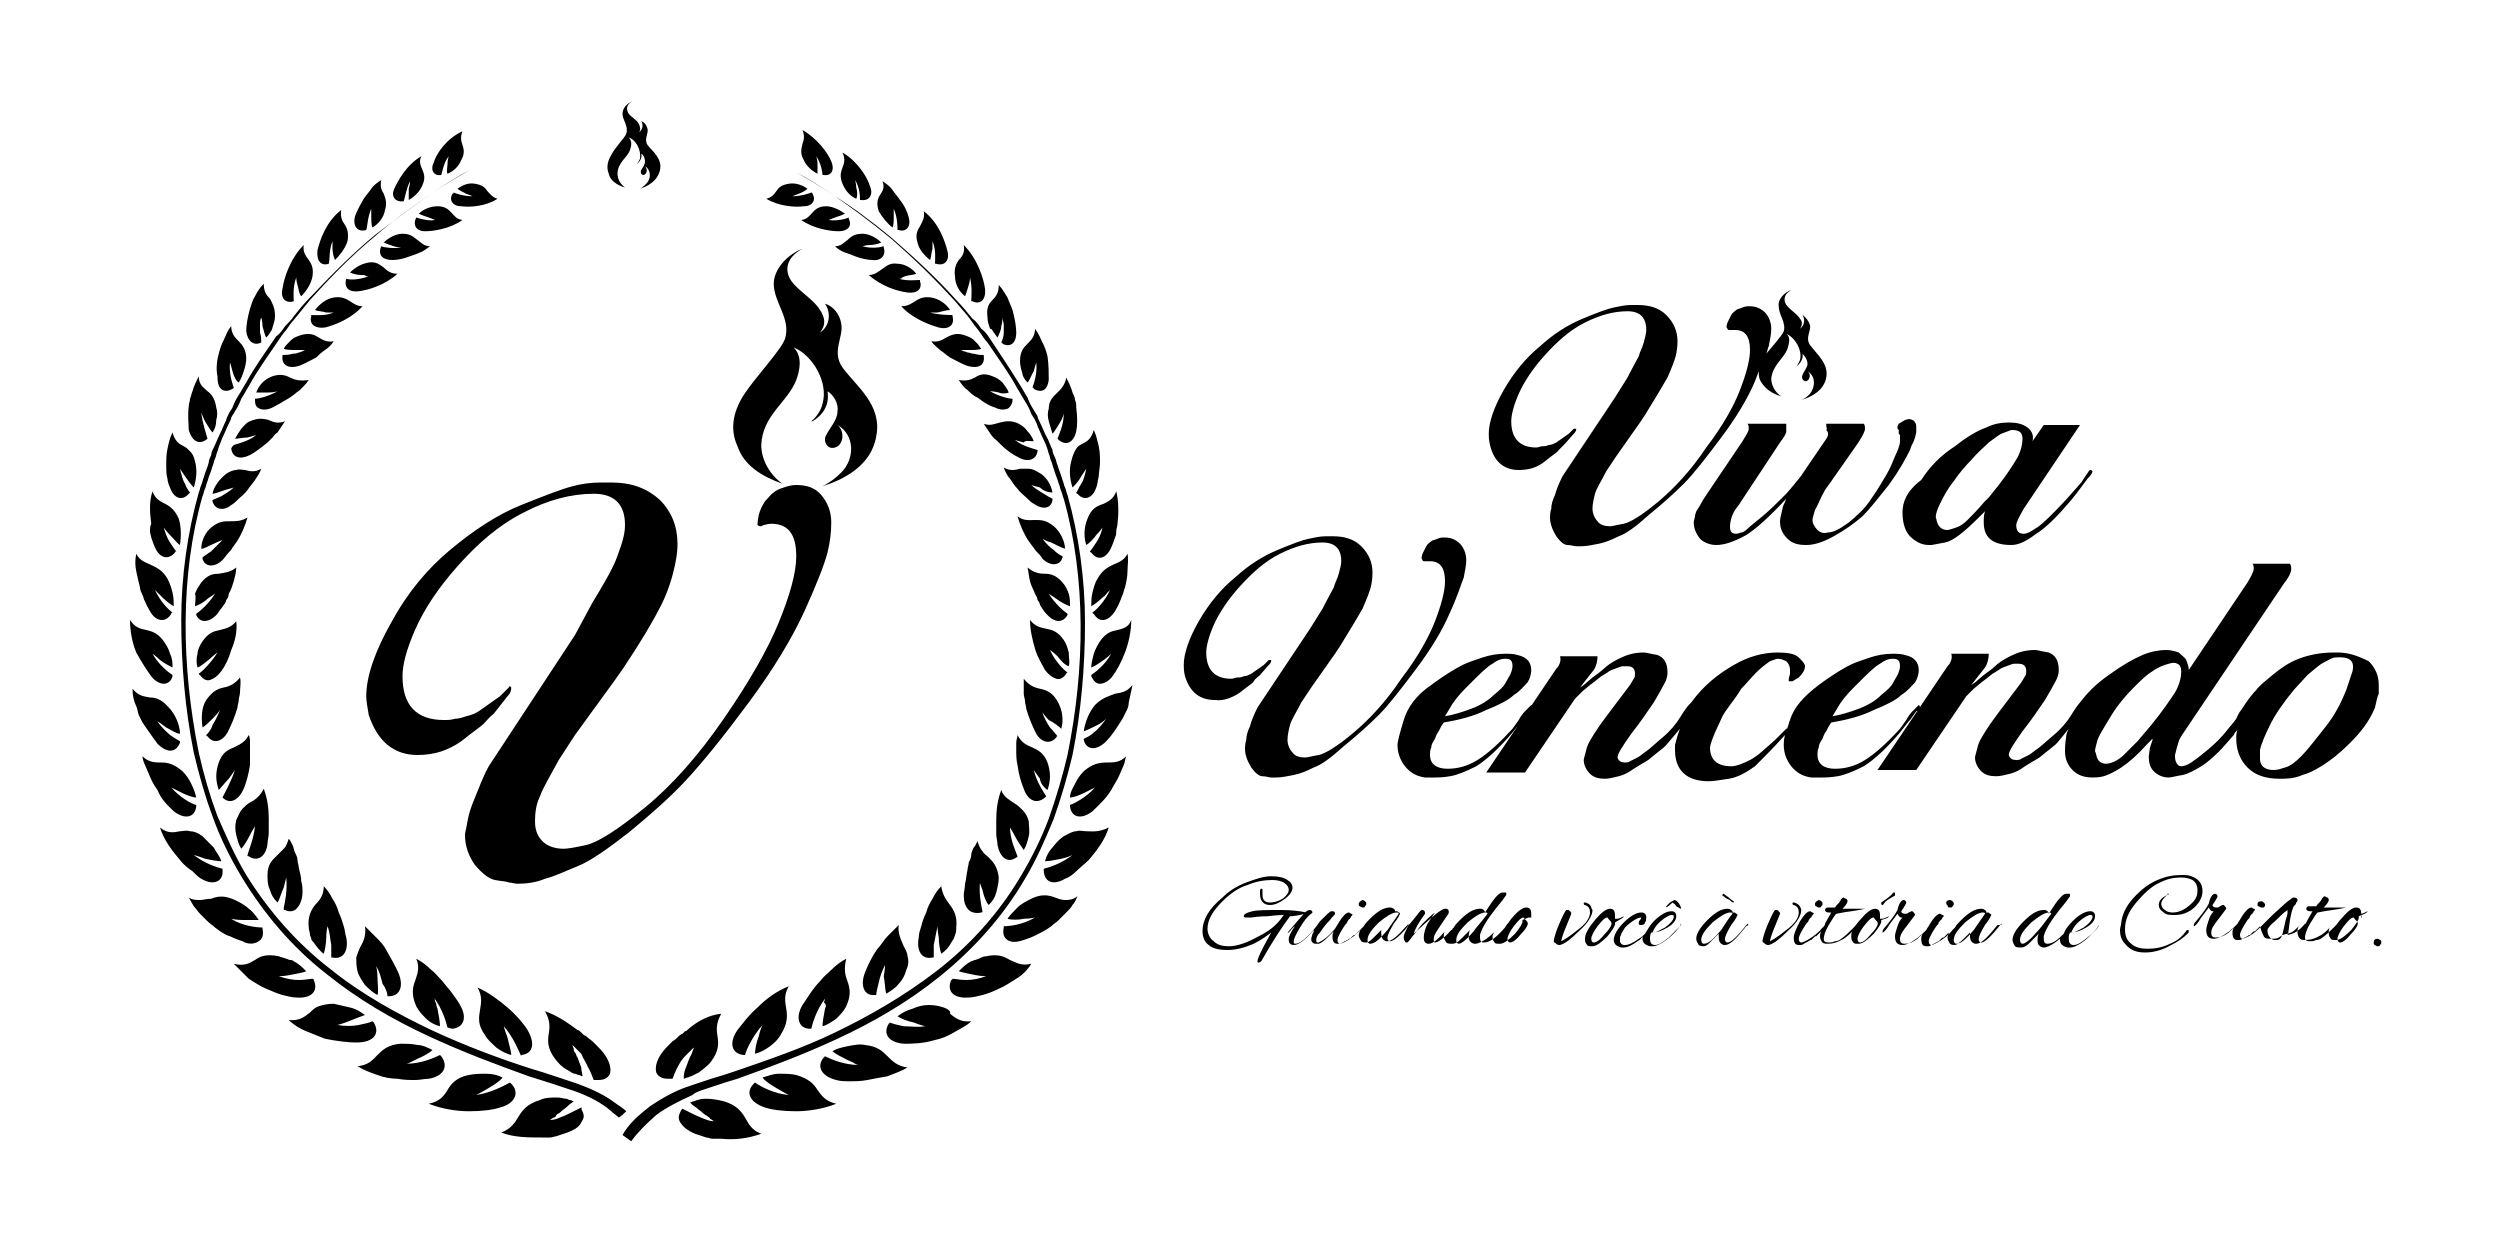 <?xml version="1.0" encoding="utf-8"?>
<!-- Generator: Adobe Illustrator 19.0.0, SVG Export Plug-In . SVG Version: 6.00 Build 0)  -->
<svg version="1.1" id="Camada_1" xmlns="http://www.w3.org/2000/svg" xmlns:xlink="http://www.w3.org/1999/xlink" x="0px" y="0px"
	 viewBox="0 0 200 100" style="enable-background:new 0 0 200 100;" xml:space="preserve">
<g>
	<g id="XMLID_1038_">
		<path id="XMLID_1039_" d="M47,85.3c0.3,0.5,0.4,0.9,0.5,1.1c0.1,0,0.1,0,0.2,0c0.3,0,0.5,0,0.7-0.1c0.2-0.1,0.3-0.2,0.4-0.4
			c0.1-0.4,0-0.9-0.4-1.5c-0.2-0.3-0.5-0.6-0.9-1c-0.2-0.2-0.4-0.3-0.6-0.5l-0.2-0.1l-0.1-0.1l-0.1-0.1c-0.1-0.1-0.2-0.2-0.3-0.2
			c-0.8-0.6-1.7-1.2-2.6-1.5c0.4,0.7,0.4,1.2,0.3,1.8c-0.1,0.6-0.1,1.2,0.5,2c0.3,0.4,0.6,0.7,1,0.9c0.2,0.1,0.4,0.3,0.6,0.3
			c0.1,0,0.2,0.1,0.3,0.1c0.1,0,0.2,0.1,0.3,0.1c0-0.2-0.1-0.4-0.1-0.7c-0.1-0.3-0.2-0.5-0.3-0.8c-0.1-0.1-0.1-0.3-0.2-0.4
			c-0.1-0.1-0.1-0.2-0.1-0.3c-0.1-0.2-0.1-0.3-0.1-0.3c0.2,0.2,0.5,0.5,0.7,0.7C46.7,84.8,46.9,85,47,85.3z M41.7,84.4
			c1-0.1,1.1-1,0.5-2c-0.3-0.5-0.9-1.2-1.6-1.8c-0.7-0.6-1.5-1.2-2.4-1.6c0.4,0.7,0.3,1.2,0.2,1.8c-0.1,0.6-0.2,1.2,0.4,2
			c0.2,0.4,0.6,0.7,0.9,1c0.4,0.3,0.8,0.5,1.2,0.6c0-0.3-0.2-0.9-0.3-1.4c-0.2-0.5-0.3-0.9-0.3-0.9c0.8,0.9,1.2,2,1.4,2.4
			C41.7,84.4,41.7,84.4,41.7,84.4z M36.2,82.3c0.9-0.1,1.2-0.9,0.6-1.9c-0.1-0.2-0.3-0.5-0.6-0.9c-0.2-0.3-0.5-0.6-0.8-1
			c-0.3-0.3-0.6-0.7-1-1c-0.3-0.3-0.7-0.6-1.1-0.8c0.3,0.7,0.1,1.2-0.1,1.8c-0.2,0.5-0.3,1.1,0.1,2c0.2,0.4,0.5,0.7,0.8,1
			c0.3,0.3,0.7,0.5,1.1,0.6c0-0.3-0.1-0.9-0.2-1.4c-0.1-0.2-0.1-0.5-0.2-0.6c0-0.2-0.1-0.3-0.1-0.3c0.7,0.9,1,2,1.1,2.4
			C36.1,82.3,36.2,82.3,36.2,82.3z M31,79.7c0,0,0.1,0,0.1,0c0.9,0,1.2-0.8,0.8-1.8c-0.2-0.5-0.6-1.2-1-1.9c-0.2-0.4-0.5-0.7-0.8-1
			c-0.3-0.3-0.6-0.6-0.9-0.9c0.1,0.7-0.1,1.2-0.4,1.7c-0.1,0.2-0.2,0.5-0.3,0.8c0,0.3,0,0.7,0.1,1.1c0.1,0.4,0.4,0.8,0.6,1.1
			c0.3,0.3,0.6,0.6,1,0.8c0.1-0.3,0-0.9,0-1.4c0-0.5-0.1-0.9-0.1-0.9c0.3,0.5,0.4,1,0.5,1.4C30.9,79.1,31,79.5,31,79.7z M26.6,76.6
			c0.9,0.2,1.3-0.6,1.1-1.6c-0.1-0.3-0.1-0.6-0.2-0.9c-0.1-0.3-0.2-0.7-0.4-1.1c-0.1-0.4-0.3-0.8-0.5-1.1c-0.2-0.4-0.4-0.7-0.7-1
			c0,0.7-0.3,1.1-0.7,1.5c-0.3,0.4-0.6,0.9-0.5,1.8c0,0.2,0.1,0.4,0.1,0.6c0,0.1,0.1,0.2,0.1,0.3c0,0.1,0.1,0.2,0.2,0.3
			c0.2,0.3,0.5,0.7,0.8,0.9c0.1-0.3,0.2-0.9,0.2-1.3c0-0.5,0.1-0.9,0.1-0.9c0.2,0.5,0.2,1,0.3,1.5c0,0.4,0,0.8,0,1
			C26.5,76.6,26.5,76.6,26.6,76.6z M22.8,72.8c0.4,0.2,0.8,0.1,1-0.2c0.2-0.2,0.4-0.7,0.4-1.2c0-0.3,0-0.6-0.1-0.9
			c0-0.3-0.1-0.7-0.2-1.1c0-0.2-0.1-0.4-0.1-0.6c0-0.2-0.1-0.4-0.2-0.6s-0.1-0.4-0.2-0.6c-0.1-0.2-0.2-0.4-0.3-0.5
			c-0.1,0.3-0.2,0.6-0.4,0.8c-0.2,0.2-0.4,0.4-0.5,0.5c-0.4,0.4-0.8,0.7-0.8,1.6c0,0.4,0,0.8,0.2,1.2c0.1,0.4,0.3,0.7,0.6,1
			c0.2-0.3,0.3-0.8,0.5-1.2c0.1-0.4,0.2-0.8,0.2-0.8c0.1,1-0.1,2-0.2,2.4C22.7,72.8,22.7,72.8,22.8,72.8z M19.9,68.5
			c0.7,0.5,1.4,0,1.5-1c0-0.2,0.1-0.6,0.1-0.9c0-0.3,0-0.7,0-1.1c0-0.8-0.1-1.6-0.4-2.4c-0.3,0.6-0.7,0.9-1.1,1.1
			c-0.2,0.1-0.4,0.3-0.6,0.5c-0.2,0.2-0.3,0.5-0.5,0.9c-0.1,0.4-0.1,0.8,0,1.2c0.1,0.4,0.2,0.8,0.4,1.1c0.2-0.2,0.5-0.7,0.7-1.1
			c0.2-0.4,0.4-0.7,0.4-0.7c-0.1,1-0.5,1.9-0.6,2.3C19.8,68.5,19.8,68.5,19.9,68.5z M17.8,63.8c0.6,0.6,1.3,0.2,1.7-0.7
			c0.2-0.5,0.4-1.2,0.5-1.9C20,60.8,20,60.4,20,60c0-0.2,0-0.4,0-0.6c0-0.2,0-0.4-0.1-0.6c-0.3,0.6-0.8,0.8-1.2,1
			c-0.5,0.2-0.9,0.4-1.2,1.2c-0.1,0.3-0.2,0.7-0.2,1.1c0,0.4,0.1,0.8,0.2,1.1c0.2-0.2,0.5-0.6,0.8-0.9c0.3-0.4,0.5-0.7,0.5-0.7
			C18.5,62.5,18,63.4,17.8,63.8C17.8,63.7,17.8,63.8,17.8,63.8z M16.5,58.8c0,0,0,0.1,0.1,0.1c0.5,0.7,1.3,0.4,1.7-0.5
			c0.2-0.4,0.5-1.1,0.7-1.8c0-0.2,0.1-0.4,0.1-0.6c0-0.2,0.1-0.4,0.1-0.6c0-0.4,0.1-0.8,0-1.2c-0.4,0.5-0.8,0.7-1.3,0.8
			c-0.5,0.1-0.9,0.3-1.4,1c-0.4,0.6-0.4,1.5-0.3,2.2c0.2-0.1,0.6-0.5,0.9-0.8c0.3-0.3,0.5-0.6,0.5-0.6c-0.2,0.5-0.4,0.9-0.6,1.2
			C16.9,58.4,16.6,58.7,16.5,58.8z M15.9,53.9c0,0,0,0.1,0.1,0.1c0.2,0.3,0.5,0.5,0.8,0.4c0.3-0.1,0.6-0.3,0.9-0.7
			c0.3-0.4,0.6-1,0.8-1.7c0.3-0.7,0.5-1.5,0.4-2.3c-0.4,0.5-0.9,0.6-1.3,0.7c-0.5,0.1-0.9,0.2-1.4,0.9c-0.2,0.3-0.4,0.7-0.4,1
			c-0.1,0.4-0.1,0.7,0,1.1c0.3-0.1,0.6-0.4,1-0.7c0.3-0.3,0.6-0.5,0.6-0.5C16.9,53,16.2,53.7,15.9,53.9z M15.6,48.5
			c0.3-0.1,0.7-0.3,1-0.6c0.3-0.2,0.6-0.4,0.6-0.4c-0.5,0.8-1.2,1.4-1.5,1.6c0,0,0,0.1,0,0.1c0.3,0.7,1.1,0.6,1.7-0.1
			c0.1-0.2,0.3-0.4,0.5-0.7c0.1-0.1,0.2-0.3,0.2-0.4c0.1-0.1,0.2-0.3,0.2-0.5c0.2-0.3,0.3-0.7,0.4-1c0.1-0.4,0.2-0.7,0.2-1.1
			c-0.5,0.4-0.9,0.4-1.4,0.5c-0.5,0-0.9,0.1-1.4,0.7c-0.2,0.3-0.4,0.6-0.5,0.9C15.7,47.8,15.6,48.2,15.6,48.5z M16.1,43.9
			c0.3,0,0.7-0.3,1-0.4c0.4-0.2,0.7-0.3,0.7-0.3c-0.3,0.3-0.6,0.6-0.9,0.9c-0.3,0.2-0.6,0.4-0.7,0.5c0,0,0,0.1,0,0.1
			c0.2,0.7,1,0.7,1.6,0.1c0.2-0.2,0.3-0.4,0.5-0.6c0.1-0.1,0.2-0.2,0.3-0.4c0.1-0.1,0.2-0.3,0.3-0.4c0.4-0.6,0.7-1.3,0.9-2
			c-0.5,0.3-0.9,0.3-1.4,0.3c-0.5,0-0.9,0-1.5,0.5C16.5,42.5,16.1,43.2,16.1,43.9z M17,40c0,0,0,0.1,0,0.1c0.2,0.7,0.9,0.8,1.5,0.3
			c0.2-0.1,0.4-0.3,0.6-0.5c0.2-0.2,0.5-0.4,0.7-0.7c0.2-0.3,0.4-0.5,0.6-0.8c0.2-0.3,0.4-0.6,0.5-0.9c-0.5,0.3-0.9,0.2-1.3,0.1
			c-0.2,0-0.4-0.1-0.7,0c-0.2,0-0.5,0.1-0.8,0.3c-0.5,0.4-1,1-1.1,1.6c0.2,0,0.7-0.2,1-0.3c0.4-0.1,0.7-0.2,0.7-0.2
			c-0.3,0.3-0.7,0.5-1,0.7C17.5,39.8,17.2,39.9,17,40z M18.5,35.9c0.1,0.7,0.7,0.9,1.5,0.5c0.4-0.2,0.9-0.6,1.4-1
			c0.1-0.1,0.2-0.2,0.4-0.4c0.1-0.1,0.2-0.3,0.4-0.4c0.2-0.3,0.4-0.6,0.6-0.9c-0.5,0.2-0.9,0.1-1.3-0.1c-0.4-0.1-0.8-0.2-1.5,0.1
			c-0.3,0.1-0.5,0.4-0.7,0.6c-0.2,0.3-0.4,0.6-0.5,0.8c0.2,0,0.7-0.1,1-0.1c0.4-0.1,0.7-0.2,0.7-0.2c-0.6,0.5-1.5,0.7-1.8,0.8
			C18.5,35.8,18.5,35.9,18.5,35.9z M23.2,30.2c-0.4-0.2-0.8-0.3-1.4-0.1c-0.3,0.1-0.6,0.3-0.8,0.5c-0.2,0.2-0.4,0.5-0.5,0.8
			c0.2,0,0.7,0,1,0c0.4,0,0.7-0.1,0.7-0.1c-0.7,0.4-1.5,0.6-1.8,0.6c0,0,0,0.1,0,0.1c0,0.4,0.1,0.6,0.4,0.7c0.2,0.1,0.6,0.1,1-0.1
			c0.4-0.2,0.9-0.5,1.4-0.8c0.3-0.2,0.5-0.4,0.8-0.6c0.2-0.2,0.5-0.5,0.7-0.8C24,30.5,23.6,30.4,23.2,30.2z M26,28
			c0.3-0.2,0.5-0.4,0.7-0.7c-0.5,0.1-0.9-0.1-1.2-0.3c-0.3-0.2-0.7-0.4-1.4-0.2c-0.3,0.1-0.6,0.2-0.8,0.4c-0.1,0.1-0.2,0.2-0.3,0.3
			c-0.1,0.1-0.2,0.2-0.3,0.4c0.2,0.1,0.6,0.1,1,0.1c0.4,0,0.7,0,0.7,0c-0.2,0.1-0.4,0.2-0.5,0.2c-0.2,0.1-0.4,0.1-0.5,0.1
			c-0.3,0.1-0.6,0.1-0.8,0.1c0,0,0,0.1,0,0.1c-0.1,0.7,0.5,1,1.2,0.8c0.4-0.1,0.9-0.4,1.5-0.7C25.5,28.4,25.7,28.2,26,28z M28,24.1
			c-0.3-0.2-0.7-0.4-1.3-0.3c-0.6,0.1-1.1,0.5-1.5,1c0.2,0.1,0.6,0.1,0.9,0.2c0.3,0,0.6,0,0.6,0c-0.7,0.3-1.5,0.2-1.8,0.2
			c0,0,0,0.1,0,0.1c-0.2,0.7,0.4,1,1.1,0.9c0.8-0.2,2.1-0.7,3-1.7C28.6,24.5,28.3,24.3,28,24.1z M27.7,22.3
			C27.7,22.3,27.6,22.4,27.7,22.3c-0.2,0.7,0.2,1.1,1,1c0.8-0.1,2.1-0.5,3.1-1.4c-0.5,0-0.8-0.2-1.1-0.5c-0.3-0.2-0.6-0.5-1.2-0.4
			c-0.6,0.1-1.1,0.4-1.5,0.8c0.2,0.1,0.6,0.2,0.9,0.2c0.2,0,0.3,0,0.4,0.1c0.1,0,0.2,0,0.2,0C28.7,22.4,28,22.4,27.7,22.3z
			 M30.5,19.7C30.4,19.8,30.4,19.8,30.5,19.7c-0.3,0.7,0.1,1.1,0.9,1.1c0.4,0,0.9-0.1,1.4-0.3c0.3-0.1,0.6-0.2,0.8-0.3
			c0.3-0.1,0.5-0.3,0.8-0.5c-0.5,0-0.7-0.3-1-0.5c-0.3-0.2-0.5-0.5-1.2-0.5c-0.5,0-1.1,0.3-1.5,0.7c0.2,0.1,0.5,0.2,0.8,0.3
			c0.3,0.1,0.6,0.1,0.6,0.1C31.5,19.9,30.7,19.8,30.5,19.7z M33.3,17.4C33.3,17.5,33.3,17.5,33.3,17.4c-0.3,0.6,0,1.1,0.7,1.1
			c0.7,0,2-0.2,3-0.9c-0.9-0.1-0.8-1.1-2-1.1c-0.5,0-1.1,0.2-1.5,0.6c0.2,0.1,0.5,0.2,0.8,0.3c0.3,0.1,0.5,0.2,0.5,0.2
			C34.3,17.7,33.6,17.5,33.3,17.4z M36.6,15.1c0.1,0.1,0.5,0.3,0.7,0.4c0.3,0.1,0.5,0.2,0.5,0.2c-0.7,0-1.3-0.2-1.5-0.3
			c0,0,0,0.1-0.1,0.1c-0.3,0.5,0,1,0.7,1c0.7,0.1,2,0,2.9-0.6c-0.4-0.1-0.6-0.4-0.8-0.6c-0.2-0.3-0.4-0.5-1-0.6
			C37.5,14.6,37,14.8,36.6,15.1z M46.5,88.6c-0.2,0.1-0.6,0.3-1,0.5c-0.2,0.1-0.4,0.2-0.7,0.3c-0.2,0.1-0.5,0.2-0.8,0.2
			c0,0,0.1-0.1,0.3-0.2c0.1,0,0.2-0.1,0.2-0.2c0.1-0.1,0.2-0.1,0.3-0.2c0.2-0.2,0.4-0.3,0.6-0.5c0.2-0.2,0.4-0.3,0.5-0.4
			c-0.1,0-0.2-0.1-0.3-0.1c-0.1,0-0.2-0.1-0.3-0.1c-0.2,0-0.4-0.1-0.7-0.1c-0.5,0-1,0-1.4,0.2c-1,0.3-1.4,0.8-1.7,1.3
			c-0.3,0.5-0.6,1-1.4,1.3c1,0.4,2.2,0.4,3.2,0.4c0.1,0,0.3,0,0.4,0l0.1,0l0.1,0l0.1,0c0.2,0,0.4-0.1,0.5-0.1
			c0.3-0.1,0.6-0.2,0.9-0.3c0.5-0.2,0.9-0.4,1.1-0.8c0.1-0.2,0.2-0.3,0.2-0.5c0-0.2-0.1-0.4-0.2-0.6C46.6,88.7,46.5,88.6,46.5,88.6z
			 M40.9,86.7c0,0-0.1-0.1-0.1-0.1c-0.4,0.2-1.4,0.8-2.7,1c0,0,0.4-0.2,0.9-0.5c0.5-0.3,1-0.6,1.2-0.9c-0.4-0.2-0.8-0.3-1.3-0.3
			c-0.5,0-0.9,0-1.4,0.1c-1,0.2-1.4,0.7-1.7,1.2c-0.3,0.5-0.6,0.9-1.5,1.1c1,0.4,2.2,0.6,3.2,0.6c1,0,1.9-0.1,2.5-0.3
			C41.2,88.3,41.6,87.4,40.9,86.7z M35.3,84.5c0,0-0.1-0.1-0.1-0.1c-0.4,0.2-1.5,0.7-2.7,0.7c0,0,0.1,0,0.3-0.1
			c0.2-0.1,0.4-0.2,0.6-0.3c0.5-0.2,1-0.5,1.2-0.7c-0.4-0.2-0.8-0.4-1.2-0.4c-0.4-0.1-0.9-0.1-1.4-0.1c-1,0.1-1.4,0.5-1.8,0.9
			c-0.4,0.4-0.7,0.8-1.6,0.9c0.5,0.3,1,0.5,1.6,0.7c0.5,0.2,1.1,0.3,1.6,0.3c0.5,0.1,1,0.1,1.4,0.1c0.4,0,0.8-0.1,1.1-0.1
			C35.5,86.1,35.9,85.3,35.3,84.5z M29.9,81.8c0,0-0.1-0.1-0.1-0.1c-0.2,0.1-0.6,0.2-1.1,0.3c-0.5,0.1-1.1,0.1-1.7,0
			c0,0,0.4-0.1,0.9-0.3c0.5-0.2,1-0.4,1.3-0.5c-0.3-0.2-0.7-0.5-1.2-0.6c-0.4-0.1-0.9-0.2-1.3-0.3c-0.5,0-0.9,0.1-1.2,0.2
			c-0.3,0.1-0.5,0.3-0.7,0.5c-0.4,0.3-0.8,0.7-1.7,0.6c0.4,0.4,0.9,0.7,1.4,0.9c0.5,0.2,1,0.4,1.5,0.6c1,0.2,1.9,0.3,2.5,0.3
			C30,83.4,30.4,82.6,29.9,81.8z M25.1,78.4c0,0,0-0.1-0.1-0.1c-0.2,0-0.6,0.1-1.1,0.1c-0.5,0-1-0.1-1.6-0.3c0,0,0.4,0,0.9-0.1
			c0.5-0.1,1.1-0.2,1.3-0.3c-0.3-0.3-0.6-0.6-1-0.8c-0.1-0.1-0.2-0.1-0.3-0.1c-0.1,0-0.2-0.1-0.3-0.1c-0.2-0.1-0.4-0.1-0.6-0.2
			c-1-0.2-1.5,0-1.9,0.3c-0.5,0.3-0.9,0.5-1.7,0.3c0.4,0.4,0.8,0.8,1.2,1.2c0.5,0.3,0.9,0.6,1.4,0.8c0.5,0.2,0.9,0.4,1.3,0.5
			c0.4,0.1,0.8,0.2,1.1,0.2C24.9,79.9,25.5,79.3,25.1,78.4z M20.7,75.3c0.3-0.2,0.4-0.5,0.3-1c0,0,0-0.1,0-0.1
			c-0.4,0-1.6-0.1-2.5-0.7c0,0,0.4,0.1,0.9,0.1c0.5,0,1.1,0,1.3,0c-0.2-0.3-0.5-0.7-0.8-0.9c-0.3-0.3-0.7-0.5-1.1-0.7
			c-0.9-0.4-1.4-0.3-1.9-0.1C16.5,71.9,16.3,72,16,72c-0.3,0-0.6,0-0.9-0.2c0.1,0.2,0.3,0.5,0.4,0.7c0.2,0.2,0.3,0.4,0.5,0.6
			c0.2,0.2,0.4,0.4,0.6,0.6c0.2,0.2,0.4,0.3,0.6,0.5c0.4,0.3,0.8,0.6,1.2,0.7c0.4,0.2,0.7,0.3,1,0.4C19.9,75.6,20.4,75.5,20.7,75.3z
			 M16.1,70.3c1,0.6,1.8,0.2,1.7-0.7c0,0,0-0.1,0-0.1c-0.4-0.1-1.4-0.4-2.3-1.1c0,0,0.4,0.1,0.9,0.3c0.5,0.1,1,0.2,1.3,0.2
			c-0.1-0.4-0.4-0.7-0.6-1.1c-0.3-0.3-0.6-0.6-0.9-0.9c-0.4-0.3-0.7-0.4-1-0.4c-0.3-0.1-0.6,0-0.8,0c-0.5,0.1-1,0.2-1.6-0.3
			c0.3,1,1,1.9,1.6,2.6c0.3,0.4,0.7,0.7,1,0.9C15.6,69.9,15.9,70.2,16.1,70.3z M13.9,64.9c0.9,0.7,1.7,0.5,1.8-0.4c0,0,0-0.1,0-0.1
			c-0.4-0.1-1.3-0.6-2-1.4c0,0,0.4,0.2,0.8,0.4c0.4,0.2,0.9,0.4,1.2,0.4c-0.1-0.4-0.2-0.7-0.4-1.1c-0.2-0.4-0.4-0.7-0.7-1
			c-0.7-0.6-1.2-0.7-1.7-0.7c-0.5,0-1,0-1.5-0.5c0,0.2,0.1,0.5,0.2,0.7c0.1,0.2,0.2,0.5,0.3,0.7c0.2,0.5,0.4,0.9,0.7,1.3
			C12.9,64,13.5,64.5,13.9,64.9z M12.6,59.5c0.8,0.8,1.5,0.7,1.8-0.1c0,0,0-0.1,0-0.1c-0.2-0.1-0.5-0.3-0.8-0.5
			c-0.3-0.3-0.7-0.6-1-1.1c0,0,0.3,0.2,0.7,0.5c0.4,0.2,0.8,0.5,1.1,0.5c0-0.7-0.4-1.6-0.9-2.1c-0.6-0.7-1.1-0.8-1.5-0.8
			c-0.5-0.1-0.9-0.1-1.4-0.7c0,0.5,0.1,1,0.3,1.4c0.1,0.2,0.1,0.4,0.2,0.7c0.1,0.2,0.2,0.4,0.3,0.6C11.8,58.4,12.3,59.1,12.6,59.5z
			 M12.1,54.1c0.3,0.4,0.7,0.6,1,0.6c0.3,0,0.6-0.2,0.7-0.6c0,0,0-0.1,0-0.1c-0.3-0.2-1.1-0.8-1.6-1.7c0,0,0.3,0.2,0.6,0.5
			c0.4,0.3,0.8,0.5,1,0.6c0-0.4,0-0.7-0.2-1.1c-0.1-0.4-0.3-0.7-0.5-1c-0.5-0.7-1-0.8-1.4-0.9c-0.5-0.1-0.9-0.2-1.3-0.8
			c0,0.9,0.2,1.9,0.5,2.6C11.4,53.1,11.8,53.7,12.1,54.1z M11.2,47c0,0.2,0.1,0.4,0.2,0.6c0.1,0.2,0.1,0.4,0.2,0.5
			c0.1,0.3,0.3,0.6,0.4,0.8c0.5,0.9,1.3,0.9,1.7,0.2c0,0,0-0.1,0.1-0.1c-0.3-0.2-1-0.9-1.4-1.8c0,0,0.1,0.1,0.2,0.2
			c0.1,0.1,0.2,0.2,0.4,0.4c0.3,0.3,0.7,0.6,0.9,0.7c0-0.3,0-0.7-0.1-1.1c-0.1-0.4-0.2-0.7-0.4-1.1c-0.4-0.7-0.9-0.9-1.3-1.1
			c-0.4-0.2-0.9-0.3-1.2-0.9c-0.1,0.5-0.1,0.9,0,1.4C11,46.2,11.1,46.6,11.2,47z M12,42.5c0,0.2,0.1,0.4,0.1,0.5
			c0.1,0.3,0.2,0.6,0.3,0.8c0.4,0.9,1.1,1,1.6,0.4c0,0,0-0.1,0.1-0.1c-0.1-0.1-0.3-0.4-0.5-0.7c-0.2-0.3-0.4-0.8-0.5-1.2
			c0,0,0.2,0.3,0.5,0.6c0.3,0.3,0.6,0.7,0.8,0.8c0.1-0.7,0.1-1.5-0.1-2.1c-0.3-0.7-0.7-1-1.1-1.2c-0.4-0.2-0.8-0.4-1-1
			c-0.3,0.9-0.2,1.8-0.1,2.6C12,42.1,12,42.3,12,42.5z M13.6,39c0.3,0.9,1,1.1,1.5,0.5c0,0,0.1-0.1,0.1-0.1
			c-0.1-0.1-0.3-0.4-0.4-0.7c-0.2-0.3-0.3-0.8-0.4-1.2c0,0,0.2,0.3,0.4,0.6c0.2,0.3,0.5,0.7,0.7,0.9c0.2-0.6,0.3-1.4,0.1-2.1
			c-0.1-0.4-0.2-0.6-0.4-0.8c-0.2-0.2-0.3-0.3-0.5-0.4c-0.4-0.2-0.7-0.4-0.9-1.1c-0.2,0.4-0.3,0.8-0.4,1.3c-0.1,0.4-0.1,0.9-0.1,1.3
			c0,0.4,0,0.8,0.1,1.1C13.4,38.5,13.5,38.8,13.6,39z M16.6,35.1C16.6,35.1,16.7,35.1,16.6,35.1c-0.1-0.4-0.4-1.2-0.5-2.1
			c0,0,0.1,0.3,0.3,0.7c0.2,0.3,0.4,0.7,0.6,0.9c0.2-0.3,0.3-0.6,0.3-1c0.1-0.3,0.1-0.7,0-1c-0.1-0.7-0.4-1.1-0.7-1.3
			c-0.3-0.3-0.7-0.5-0.7-1.2c-0.2,0.4-0.4,0.8-0.5,1.2c-0.1,0.2-0.1,0.4-0.2,0.6c0,0.2-0.1,0.4-0.1,0.6c-0.1,0.8,0,1.5,0,1.9
			C15.4,35.4,16,35.6,16.6,35.1z M17.8,31.2c0.2,0.1,0.5,0.1,0.8-0.1c0,0,0.1,0,0.1-0.1c-0.1-0.3-0.4-1.1-0.3-2c0,0,0.1,0.3,0.2,0.7
			c0.1,0.4,0.3,0.8,0.5,0.9c0.2-0.3,0.3-0.6,0.4-0.9c0.1-0.3,0.2-0.7,0.2-1c0-0.7-0.3-1.1-0.6-1.4c-0.3-0.3-0.6-0.6-0.6-1.2
			c-0.3,0.3-0.4,0.7-0.6,1.1c-0.2,0.4-0.3,0.7-0.4,1.1c-0.2,0.7-0.2,1.4-0.1,1.8C17.4,30.7,17.5,31,17.8,31.2z M20.9,27.4
			C21,27.4,21,27.4,20.9,27.4c0-0.2,0-0.5-0.1-0.8c0-0.2,0-0.4,0-0.6c0-0.2,0-0.4,0.1-0.6c0,0,0.1,0.3,0.1,0.7
			c0.1,0.3,0.2,0.8,0.3,0.9c0.1-0.1,0.2-0.2,0.3-0.4c0.1-0.1,0.2-0.3,0.2-0.4c0.1-0.3,0.2-0.6,0.2-0.9c0-0.7-0.2-1-0.4-1.4
			c-0.3-0.3-0.5-0.6-0.5-1.2c-0.3,0.3-0.5,0.6-0.7,1c-0.2,0.3-0.3,0.7-0.4,1c-0.2,0.7-0.3,1.3-0.3,1.8
			C19.8,27.3,20.3,27.7,20.9,27.4z M23.5,24.1C23.6,24,23.6,24,23.5,24.1c0-0.3-0.1-1.1,0.2-1.9c0,0,0,0.3,0.1,0.6
			c0.1,0.3,0.1,0.7,0.3,0.9c0.4-0.4,0.8-1,0.9-1.6c0.1-0.7-0.1-1-0.3-1.3c-0.2-0.3-0.5-0.6-0.4-1.2c-1.1,1.1-1.6,2.7-1.7,3.5
			C22.4,23.9,22.9,24.3,23.5,24.1z M26.3,21.1C26.4,21.1,26.4,21.1,26.3,21.1c0.1-0.3,0-1.1,0.3-1.8c0,0,0,0.1,0,0.2
			c0,0.1,0,0.3,0,0.4c0,0.3,0.1,0.7,0.2,0.9c0.4-0.4,0.8-0.9,1-1.5c0.1-0.6,0-1-0.2-1.3c-0.2-0.3-0.4-0.6-0.3-1.2
			c-1.2,0.9-1.7,2.4-1.9,3.2C25.3,20.9,25.7,21.3,26.3,21.1z M29.3,18.4C29.3,18.4,29.3,18.4,29.3,18.4c0.1-0.3,0.1-1,0.4-1.7
			c0,0,0,0.3,0,0.6c0,0.3,0,0.7,0.1,0.9c0.5-0.3,0.9-0.8,1-1.4c0.2-0.6,0-1-0.1-1.3c-0.2-0.3-0.3-0.6-0.2-1.1
			c-0.3,0.2-0.6,0.4-0.8,0.7c-0.2,0.3-0.4,0.5-0.6,0.8c-0.3,0.5-0.6,1.1-0.7,1.4C28.2,18.1,28.6,18.6,29.3,18.4z M32.3,16.1
			C32.3,16.1,32.3,16.1,32.3,16.1c0.1-0.3,0.2-1,0.5-1.6c0,0,0,0.3-0.1,0.6c0,0.3,0,0.7,0,0.9c0.5-0.3,0.9-0.7,1.1-1.2
			c0.5-1.1-0.5-1.4-0.1-2.3c-1.2,0.7-1.9,2-2.2,2.7C31.3,15.7,31.6,16.2,32.3,16.1z M35.3,14C35.3,14,35.4,14,35.3,14
			c0.1-0.3,0.2-1,0.6-1.5c0,0-0.1,0.3-0.1,0.6c0,0.3-0.1,0.6,0,0.8c0.5-0.2,0.9-0.6,1.1-1.1c0.3-0.5,0.2-0.9,0.1-1.2
			c-0.1-0.3-0.2-0.6,0-1.1c-1.3,0.6-2.1,1.8-2.3,2.5C34.4,13.6,34.7,14.1,35.3,14z M56.2,87.2c0.3-0.1,0.6-0.2,0.9-0.3
			c0.6-0.2,1.2-0.4,1.9-0.6c2.5-0.9,5.2-1.9,8-3.2c2.8-1.3,5.6-2.9,8.2-5c2.6-2.1,5-4.7,6.8-7.8c0.9-1.5,1.6-3.1,2.3-4.8
			c0.6-1.7,1.1-3.4,1.5-5.1c0.7-3.5,1-7.1,1-10.6c0-3.5-0.5-7-1.4-10.2c-0.1-0.2-0.1-0.4-0.2-0.6c-0.1-0.2-0.1-0.4-0.2-0.6
			c-0.1-0.4-0.3-0.8-0.4-1.2c-0.1-0.2-0.1-0.4-0.2-0.6c-0.1-0.2-0.2-0.4-0.2-0.6c-0.2-0.4-0.3-0.8-0.5-1.1c-0.2-0.4-0.3-0.7-0.5-1.1
			c-0.1-0.2-0.2-0.4-0.2-0.5c-0.1-0.2-0.2-0.3-0.3-0.5c-0.2-0.3-0.4-0.7-0.5-1c-0.2-0.3-0.4-0.7-0.6-1c-0.8-1.3-1.6-2.5-2.4-3.7
			c-0.2-0.3-0.4-0.6-0.7-0.8c-0.2-0.3-0.4-0.6-0.7-0.8c-0.4-0.5-0.9-1.1-1.3-1.5c-1.8-2-3.6-3.6-5.2-5c-1.7-1.4-3.2-2.5-4.5-3.3
			c-1.3-0.9-2.3-1.5-3.1-1.9c-0.7-0.4-1.1-0.6-1.1-0.6s0.4,0.2,1.1,0.6c0.7,0.4,1.8,1,3.1,1.9c1.3,0.9,2.8,2,4.5,3.4
			c1.6,1.4,3.4,3.1,5.2,5.1c0.4,0.5,0.9,1,1.3,1.6c0.2,0.3,0.4,0.5,0.6,0.8c0.2,0.3,0.4,0.6,0.6,0.8c0.8,1.2,1.7,2.4,2.4,3.7
			c0.2,0.3,0.4,0.7,0.6,1c0.2,0.3,0.4,0.7,0.5,1c0.1,0.2,0.2,0.3,0.3,0.5c0.1,0.2,0.2,0.4,0.2,0.5c0.2,0.4,0.3,0.7,0.5,1.1
			c0.2,0.4,0.3,0.7,0.4,1.1c0.1,0.2,0.1,0.4,0.2,0.6c0.1,0.2,0.1,0.4,0.2,0.6c0.1,0.4,0.3,0.8,0.4,1.2c0.1,0.2,0.1,0.4,0.2,0.6
			c0.1,0.2,0.1,0.4,0.2,0.6c1.8,6.4,1.7,13.6,0.3,20.5c-0.4,1.7-0.9,3.4-1.5,5.1c-0.6,1.6-1.4,3.2-2.3,4.7c-1.8,3-4.1,5.5-6.7,7.5
			c-2.6,2-5.4,3.6-8.1,4.9c-2.7,1.3-5.4,2.2-8,3.1c-0.6,0.2-1.2,0.4-1.9,0.6c-0.3,0.1-0.6,0.2-0.9,0.3c-0.3,0.1-0.6,0.2-0.9,0.3
			c-1.2,0.4-2.2,1-3.1,1.6c-0.9,0.7-1.7,1.4-2.2,2.3l0.7,0.5c0.5-0.7,1.2-1.4,2-2.1c0.8-0.6,1.8-1.1,2.9-1.6
			C55.6,87.4,55.9,87.3,56.2,87.2z M55.1,82.3c-0.1,0.1-0.2,0.2-0.3,0.2l-0.1,0.1l-0.1,0.1l-0.2,0.1c-0.2,0.2-0.4,0.4-0.6,0.5
			c-0.4,0.4-0.7,0.7-0.9,1c-0.4,0.6-0.5,1.1-0.4,1.5c0.1,0.2,0.2,0.3,0.4,0.4c0.2,0.1,0.4,0.1,0.7,0.1c0.1,0,0.1,0,0.2,0
			c0.1-0.2,0.2-0.6,0.5-1.1c0.1-0.2,0.3-0.5,0.5-0.7c0.2-0.2,0.5-0.5,0.7-0.7c0,0,0,0.1-0.1,0.3c0,0.1-0.1,0.2-0.1,0.3
			c-0.1,0.1-0.1,0.2-0.2,0.4c-0.1,0.3-0.2,0.5-0.3,0.8c-0.1,0.3-0.1,0.5-0.1,0.7c0.1,0,0.2-0.1,0.3-0.1c0.1,0,0.2-0.1,0.3-0.1
			c0.2-0.1,0.4-0.2,0.6-0.3c0.4-0.3,0.8-0.6,1-0.9c0.6-0.8,0.6-1.4,0.5-2c-0.1-0.6-0.1-1.1,0.3-1.8C56.7,81.2,55.8,81.7,55.1,82.3z
			 M60.6,80.6c-0.7,0.6-1.2,1.3-1.6,1.8c-0.7,1-0.5,1.9,0.5,2c0,0,0.1,0,0.1,0c0.1-0.4,0.6-1.5,1.4-2.4c0,0-0.2,0.4-0.3,0.9
			c-0.2,0.5-0.3,1.1-0.3,1.4c0.4-0.1,0.8-0.3,1.2-0.6c0.4-0.3,0.7-0.6,0.9-1c0.5-0.8,0.5-1.4,0.4-2c-0.1-0.6-0.2-1.1,0.2-1.8
			C62.1,79.3,61.3,79.9,60.6,80.6z M66,80.7c-0.1,0.5-0.2,1.1-0.2,1.4c0.4-0.1,0.8-0.4,1.1-0.6c0.3-0.3,0.6-0.6,0.8-1
			c0.4-0.9,0.3-1.4,0.1-2c-0.2-0.5-0.3-1-0.1-1.8c-0.4,0.2-0.8,0.5-1.1,0.8c-0.3,0.3-0.7,0.6-1,1c-0.3,0.3-0.6,0.7-0.8,1
			c-0.2,0.3-0.4,0.6-0.6,0.9c-0.6,1-0.3,1.9,0.6,1.9c0,0,0.1,0,0.1,0c0.1-0.4,0.4-1.5,1.1-2.4c0,0,0,0.1-0.1,0.3
			C66.1,80.3,66.1,80.5,66,80.7z M70.9,79.5c0.3-0.2,0.7-0.4,1-0.8c0.3-0.3,0.5-0.7,0.6-1.1c0.2-0.4,0.2-0.8,0.1-1.1
			c0-0.3-0.2-0.6-0.3-0.8c-0.2-0.5-0.5-1-0.4-1.7c-0.3,0.3-0.6,0.6-0.9,0.9c-0.3,0.3-0.5,0.7-0.8,1c-0.5,0.7-0.8,1.4-1,1.9
			c-0.4,1-0.1,1.9,0.8,1.8c0,0,0.1,0,0.1,0c0-0.2,0.1-0.6,0.2-1c0.1-0.5,0.3-1,0.5-1.4c0,0,0,0.4-0.1,0.9
			C70.8,78.6,70.8,79.2,70.9,79.5z M75,74.1c0,0,0,0.4,0.1,0.9c0,0.5,0.1,1,0.2,1.3c0.3-0.2,0.6-0.5,0.8-0.9
			c0.1-0.1,0.1-0.2,0.2-0.3c0-0.1,0.1-0.2,0.1-0.3c0.1-0.2,0.1-0.4,0.1-0.6c0.1-0.9-0.2-1.4-0.5-1.8c-0.3-0.4-0.6-0.8-0.7-1.5
			c-0.3,0.3-0.5,0.6-0.7,1c-0.2,0.3-0.4,0.7-0.5,1.1c-0.2,0.4-0.3,0.7-0.4,1.1c-0.1,0.3-0.2,0.6-0.2,0.9c-0.2,1,0.2,1.8,1.1,1.6
			c0,0,0.1,0,0.1,0c0-0.2,0-0.6,0-1C74.8,75.1,74.9,74.6,75,74.1z M78.6,71.2c0.1,0.5,0.3,1,0.5,1.2c0.3-0.3,0.5-0.6,0.6-1
			c0.1-0.4,0.2-0.8,0.2-1.2c-0.1-0.9-0.5-1.3-0.8-1.6c-0.2-0.2-0.4-0.3-0.5-0.5c-0.2-0.2-0.3-0.5-0.4-0.8c-0.1,0.2-0.2,0.4-0.3,0.5
			c-0.1,0.2-0.2,0.4-0.2,0.6s-0.1,0.4-0.2,0.6c0,0.2-0.1,0.4-0.1,0.6c-0.1,0.4-0.1,0.8-0.2,1.1c0,0.3-0.1,0.7-0.1,0.9
			c0,0.5,0.1,0.9,0.4,1.2c0.2,0.2,0.6,0.3,1,0.2c0,0,0.1,0,0.1-0.1c-0.1-0.4-0.3-1.4-0.2-2.4C78.3,70.4,78.4,70.7,78.6,71.2z
			 M81.9,68c0.2-0.3,0.3-0.7,0.4-1.1c0.1-0.4,0-0.8,0-1.2c-0.1-0.4-0.3-0.7-0.5-0.9c-0.2-0.2-0.4-0.4-0.6-0.5
			c-0.4-0.3-0.9-0.5-1.1-1.1c-0.3,0.8-0.4,1.6-0.4,2.4c0,0.4,0,0.7,0,1.1c0,0.3,0.1,0.6,0.1,0.9c0.2,1,0.8,1.5,1.5,1
			c0,0,0.1,0,0.1-0.1c-0.1-0.3-0.6-1.3-0.6-2.3c0,0,0.2,0.3,0.4,0.7C81.4,67.3,81.7,67.7,81.9,68z M83.8,63.2
			c0.1-0.3,0.2-0.7,0.2-1.1c0-0.4-0.1-0.8-0.2-1.1c-0.3-0.8-0.8-1-1.2-1.2c-0.5-0.2-0.9-0.4-1.2-1c0,0.2-0.1,0.4-0.1,0.6
			c0,0.2,0,0.4,0,0.6c0,0.4,0,0.8,0.1,1.2c0.1,0.8,0.3,1.4,0.5,1.9c0.3,0.9,1,1.3,1.7,0.7c0,0,0.1-0.1,0.1-0.1
			c-0.2-0.3-0.8-1.2-1-2.1c0,0,0.2,0.3,0.5,0.7C83.2,62.6,83.5,63,83.8,63.2z M84.9,58.3c0.2-0.7,0.1-1.5-0.3-2.2
			c-0.4-0.7-0.9-0.9-1.4-1c-0.5-0.1-0.9-0.3-1.3-0.8c0,0.4,0,0.8,0,1.2c0,0.2,0.1,0.4,0.1,0.6c0,0.2,0.1,0.4,0.1,0.6
			c0.2,0.7,0.5,1.4,0.7,1.8c0.4,0.9,1.2,1.1,1.7,0.5c0,0,0-0.1,0.1-0.1c-0.1-0.1-0.3-0.4-0.6-0.7c-0.2-0.3-0.5-0.8-0.6-1.2
			c0,0,0.2,0.3,0.5,0.6C84.3,57.8,84.7,58.1,84.9,58.3z M85.5,53.3c0.1-0.3,0-0.7,0-1.1c-0.1-0.4-0.2-0.7-0.4-1
			c-0.5-0.7-0.9-0.8-1.4-0.9c-0.5-0.1-0.9-0.2-1.3-0.7c0,0.8,0.2,1.6,0.4,2.3c0.2,0.7,0.6,1.3,0.8,1.7c0.3,0.4,0.6,0.6,0.9,0.7
			c0.3,0.1,0.6-0.1,0.8-0.4c0,0,0-0.1,0.1-0.1c-0.3-0.2-1-0.9-1.4-1.8c0,0,0.3,0.2,0.6,0.5C84.9,52.9,85.2,53.2,85.5,53.3z
			 M85.6,48.5c0-0.3,0-0.7-0.1-1c-0.1-0.3-0.3-0.7-0.5-0.9c-0.5-0.6-1-0.7-1.4-0.7c-0.5,0-0.9-0.1-1.4-0.5c0.1,0.4,0.1,0.7,0.2,1.1
			c0.1,0.4,0.3,0.7,0.4,1c0.1,0.2,0.2,0.3,0.2,0.5c0.1,0.1,0.2,0.3,0.2,0.4c0.2,0.3,0.3,0.5,0.5,0.7c0.6,0.7,1.3,0.8,1.7,0.1
			c0,0,0-0.1,0-0.1c-0.3-0.2-1-0.8-1.5-1.6c0,0,0.3,0.2,0.6,0.4C84.9,48.2,85.3,48.4,85.6,48.5z M85.2,43.9c0-0.6-0.4-1.4-0.9-1.8
			c-0.6-0.5-1-0.5-1.5-0.5c-0.4,0-0.9,0.1-1.4-0.3c0.2,0.7,0.5,1.4,0.9,2c0.1,0.1,0.2,0.3,0.3,0.4c0.1,0.1,0.2,0.3,0.3,0.4
			c0.2,0.2,0.4,0.4,0.5,0.6c0.6,0.6,1.4,0.6,1.6-0.1c0,0,0-0.1,0-0.1c-0.2-0.1-0.4-0.2-0.7-0.5c-0.3-0.2-0.6-0.5-0.9-0.9
			c0,0,0.3,0.2,0.7,0.3C84.5,43.6,84.9,43.8,85.2,43.9z M84.2,39.4c-0.1-0.6-0.5-1.3-1.1-1.6c-0.3-0.2-0.6-0.3-0.8-0.3
			c-0.2,0-0.5,0-0.7,0c-0.4,0.1-0.8,0.2-1.3-0.1c0.1,0.3,0.3,0.7,0.5,0.9c0.2,0.3,0.4,0.6,0.6,0.8c0.2,0.3,0.5,0.5,0.7,0.7
			c0.2,0.2,0.4,0.4,0.6,0.5c0.7,0.5,1.4,0.4,1.5-0.3c0,0,0-0.1,0-0.1c-0.2-0.1-0.4-0.2-0.7-0.4c-0.3-0.2-0.7-0.4-1-0.7
			c0,0,0.3,0.1,0.7,0.2C83.5,39.3,83.9,39.4,84.2,39.4z M82.7,35.3c-0.1-0.3-0.3-0.6-0.5-0.8c-0.2-0.3-0.5-0.5-0.7-0.6
			c-0.6-0.3-1.1-0.2-1.5-0.1c-0.4,0.1-0.8,0.3-1.3,0.1c0.2,0.3,0.4,0.6,0.6,0.9c0.1,0.1,0.2,0.3,0.4,0.4c0.1,0.1,0.2,0.2,0.4,0.4
			c0.5,0.5,1,0.8,1.4,1c0.7,0.4,1.4,0.2,1.5-0.5c0,0,0-0.1,0-0.1c-0.3-0.1-1.2-0.3-1.8-0.8c0,0,0.3,0.1,0.7,0.2
			C82,35.2,82.4,35.3,82.7,35.3z M80.7,31.4c-0.1-0.3-0.3-0.5-0.5-0.8c-0.2-0.2-0.5-0.4-0.8-0.5c-0.7-0.3-1.1-0.1-1.4,0.1
			c-0.4,0.2-0.7,0.3-1.3,0.2c0.2,0.3,0.4,0.6,0.7,0.8c0.2,0.2,0.5,0.5,0.8,0.6c0.5,0.4,1,0.7,1.4,0.8c0.4,0.2,0.7,0.2,1,0.1
			c0.2-0.1,0.4-0.4,0.4-0.7c0,0,0-0.1,0-0.1c-0.3,0-1.1-0.2-1.8-0.6c0,0,0.3,0,0.7,0.1C80.1,31.5,80.5,31.5,80.7,31.4z M78.5,27.9
			c-0.1-0.1-0.2-0.3-0.3-0.4c-0.1-0.1-0.2-0.2-0.3-0.3c-0.2-0.2-0.5-0.3-0.8-0.4c-0.6-0.2-1,0-1.4,0.2c-0.3,0.2-0.7,0.4-1.2,0.3
			c0.2,0.3,0.5,0.5,0.7,0.7c0.3,0.2,0.5,0.4,0.8,0.6c0.6,0.3,1.1,0.6,1.5,0.7c0.8,0.2,1.3-0.1,1.2-0.8c0,0,0-0.1,0-0.1
			c-0.2,0-0.4,0-0.8-0.1c-0.2,0-0.3-0.1-0.5-0.1c-0.2-0.1-0.4-0.1-0.5-0.2c0,0,0.3,0,0.7,0C77.9,28,78.3,28,78.5,27.9z M76,24.8
			c-0.3-0.5-0.9-0.9-1.5-1c-0.6-0.1-1,0.1-1.3,0.3c-0.3,0.2-0.6,0.4-1.1,0.4c0.9,1,2.3,1.5,3,1.7c0.8,0.2,1.3-0.2,1.1-0.9
			c0,0,0-0.1,0-0.1c-0.3,0-1.1,0-1.8-0.2c0,0,0.3,0,0.6,0C75.4,24.9,75.8,24.8,76,24.8z M72.4,22.1c0.3-0.1,0.7-0.1,0.9-0.2
			c-0.3-0.4-0.9-0.8-1.5-0.8c-0.6-0.1-0.9,0.2-1.2,0.4c-0.3,0.2-0.6,0.5-1.1,0.5c1,0.9,2.3,1.3,3.1,1.4c0.8,0.1,1.2-0.3,1-0.9
			c0,0,0-0.1,0-0.1c-0.3,0-1,0.1-1.7-0.1c0,0,0.1,0,0.2,0C72.1,22.2,72.2,22.2,72.4,22.1z M70.5,19.4c-0.4-0.4-1-0.7-1.5-0.7
			c-0.6,0-0.9,0.2-1.2,0.5c-0.3,0.2-0.5,0.5-1,0.5c0.2,0.2,0.5,0.4,0.8,0.5c0.3,0.1,0.6,0.2,0.8,0.3c0.5,0.2,1.1,0.3,1.4,0.3
			c0.7,0.1,1.1-0.4,0.9-1c0,0,0-0.1,0-0.1c-0.3,0.1-1,0.2-1.7,0c0,0,0.3-0.1,0.6-0.1C69.9,19.6,70.3,19.5,70.5,19.4z M67.6,17.1
			c-0.4-0.3-1-0.6-1.5-0.6c-1.2,0-1.1,1-2,1.1c1,0.7,2.3,0.9,3,0.9c0.7,0,1.1-0.4,0.8-1c0,0,0-0.1,0-0.1c-0.2,0.1-0.9,0.3-1.6,0.2
			c0,0,0.2-0.1,0.5-0.2C67.1,17.3,67.4,17.2,67.6,17.1z M64.3,16.5c0.7,0,1-0.5,0.7-1c0,0,0-0.1-0.1-0.1c-0.2,0.1-0.9,0.3-1.5,0.3
			c0,0,0.2-0.1,0.5-0.2c0.3-0.1,0.6-0.3,0.7-0.4c-0.4-0.3-1-0.5-1.5-0.4c-0.6,0.1-0.8,0.3-1,0.6c-0.2,0.3-0.4,0.5-0.8,0.6
			C62.3,16.5,63.6,16.6,64.3,16.5z M59.6,89.4c-0.3-0.5-0.7-1-1.7-1.3c-0.4-0.1-0.9-0.2-1.4-0.2c-0.2,0-0.4,0-0.7,0.1
			c-0.1,0-0.2,0.1-0.3,0.1c-0.1,0-0.2,0.1-0.3,0.1c0.1,0.1,0.3,0.3,0.5,0.4c0.2,0.2,0.4,0.3,0.6,0.5c0.1,0.1,0.2,0.1,0.3,0.2
			c0.1,0.1,0.2,0.1,0.2,0.2c0.2,0.1,0.3,0.2,0.3,0.2c-0.3,0-0.5-0.1-0.8-0.2c-0.2-0.1-0.5-0.2-0.7-0.3c-0.4-0.2-0.8-0.4-1-0.5
			c0,0-0.1,0.1-0.1,0.1c-0.1,0.2-0.2,0.4-0.2,0.6c0,0.2,0.1,0.4,0.2,0.5c0.2,0.3,0.6,0.6,1.1,0.8c0.3,0.1,0.6,0.2,0.9,0.3
			c0.2,0,0.3,0.1,0.5,0.1l0.1,0l0.1,0l0.1,0c0.1,0,0.2,0,0.4,0c1,0.1,2.1,0,3.2-0.4C60.1,90.4,59.9,89.9,59.6,89.4z M65.4,87.2
			c-0.3-0.5-0.7-0.9-1.7-1.2c-0.4-0.1-0.9-0.1-1.4-0.1c-0.5,0-0.9,0.2-1.3,0.3c0.2,0.3,0.7,0.6,1.2,0.9c0.5,0.3,0.9,0.5,0.9,0.5
			c-1.2-0.1-2.3-0.7-2.7-1c0,0-0.1,0.1-0.1,0.1c-0.7,0.7-0.3,1.5,0.9,1.9c0.6,0.2,1.5,0.3,2.5,0.3c1,0,2.2-0.2,3.2-0.6
			C66,88.1,65.7,87.6,65.4,87.2z M71,84.5c-0.4-0.4-0.8-0.8-1.8-0.9c-0.4-0.1-0.9,0-1.4,0.1c-0.5,0.1-0.9,0.2-1.2,0.4
			c0.2,0.2,0.8,0.5,1.2,0.7c0.2,0.1,0.5,0.2,0.6,0.3c0.2,0.1,0.3,0.1,0.3,0.1c-1.2,0-2.3-0.5-2.7-0.7c0,0-0.1,0.1-0.1,0.1
			c-0.6,0.7-0.2,1.5,1,1.8c0.3,0.1,0.7,0.1,1.1,0.1c0.4,0,0.9,0,1.4-0.1c0.5-0.1,1-0.2,1.6-0.3c0.5-0.2,1.1-0.4,1.6-0.7
			C71.8,85.3,71.4,84.9,71,84.5z M75.5,80.6c-0.3-0.1-0.7-0.2-1.2-0.2c-0.4,0-0.9,0.1-1.3,0.3c-0.4,0.1-0.8,0.3-1.2,0.6
			c0.3,0.2,0.8,0.4,1.3,0.5c0.5,0.2,0.9,0.3,0.9,0.3c-0.6,0.1-1.2,0-1.7,0c-0.5-0.1-0.9-0.2-1.1-0.3c0,0-0.1,0.1-0.1,0.1
			c-0.5,0.8,0,1.5,1.2,1.6c0.6,0,1.5,0,2.5-0.3c0.5-0.1,1-0.3,1.5-0.6c0.5-0.3,1-0.5,1.4-0.9c-0.9,0.1-1.3-0.3-1.7-0.6
			C76.1,80.9,75.8,80.7,75.5,80.6z M80.8,76.8c-0.5-0.3-1-0.5-1.9-0.3c-0.2,0-0.4,0.1-0.6,0.2c-0.1,0-0.2,0.1-0.3,0.1
			c-0.1,0-0.2,0.1-0.3,0.1c-0.4,0.2-0.7,0.5-1,0.8c0.3,0.1,0.8,0.2,1.3,0.3c0.5,0.1,0.9,0.1,0.9,0.1c-0.6,0.2-1.1,0.3-1.6,0.3
			c-0.5,0-0.9-0.1-1.1-0.1c0,0,0,0.1-0.1,0.1c-0.4,0.9,0.2,1.5,1.4,1.4c0.3,0,0.7-0.1,1.1-0.2c0.4-0.1,0.9-0.3,1.3-0.5
			c0.5-0.2,0.9-0.5,1.4-0.8c0.5-0.3,0.9-0.7,1.2-1.2C81.7,77.3,81.3,77,80.8,76.8z M84.4,71.8c-0.5-0.2-1.1-0.3-1.9,0.1
			c-0.4,0.2-0.8,0.4-1.1,0.7c-0.3,0.3-0.6,0.6-0.8,0.9c0.3,0.1,0.9,0.1,1.3,0c0.5,0,0.9-0.1,0.9-0.1c-1,0.6-2.1,0.7-2.5,0.7
			c0,0,0,0.1,0,0.1c-0.1,0.5,0,0.8,0.3,1c0.3,0.2,0.7,0.2,1.3,0c0.3-0.1,0.6-0.2,1-0.4c0.4-0.2,0.8-0.4,1.2-0.7
			c0.2-0.2,0.4-0.3,0.6-0.5c0.2-0.2,0.4-0.4,0.6-0.6c0.2-0.2,0.4-0.4,0.5-0.6c0.2-0.2,0.3-0.5,0.4-0.7C85.8,72,85.5,72,85.2,72
			C84.9,72,84.7,71.9,84.4,71.8z M86.9,66.5c-0.3,0-0.5-0.1-0.8,0c-0.3,0-0.6,0.2-1,0.4c-0.3,0.2-0.6,0.5-0.9,0.9
			c-0.3,0.3-0.5,0.7-0.6,1.1c0.3,0,0.8-0.1,1.3-0.2c0.5-0.1,0.9-0.3,0.9-0.3c-0.9,0.7-1.9,1-2.3,1.1c0,0,0,0.1,0,0.1
			c0,0.9,0.7,1.3,1.7,0.7c0.3-0.1,0.6-0.3,0.9-0.6c0.3-0.3,0.7-0.6,1-0.9c0.6-0.7,1.3-1.6,1.6-2.6C87.9,66.6,87.4,66.5,86.9,66.5z
			 M86.7,61.7c-0.3,0.3-0.5,0.6-0.7,1c-0.2,0.4-0.4,0.7-0.4,1.1c0.3,0,0.8-0.2,1.2-0.4c0.4-0.2,0.8-0.4,0.8-0.4
			c-0.7,0.8-1.7,1.3-2,1.4c0,0,0,0.1,0,0.1c0.1,0.9,0.9,1.1,1.8,0.4c0.4-0.4,1-0.9,1.5-1.7c0.2-0.4,0.5-0.8,0.7-1.3
			c0.1-0.2,0.2-0.5,0.3-0.7c0.1-0.2,0.1-0.5,0.2-0.7c-0.5,0.5-1,0.5-1.5,0.5C87.9,61,87.4,61.1,86.7,61.7z M87.6,56.4
			c-0.5,0.6-0.8,1.4-0.9,2.1c0.3-0.1,0.7-0.3,1.1-0.5c0.4-0.2,0.7-0.5,0.7-0.5c-0.3,0.4-0.6,0.8-1,1.1c-0.3,0.3-0.6,0.4-0.8,0.5
			c0,0,0,0.1,0,0.1c0.2,0.8,1,0.9,1.8,0.1c0.4-0.4,0.8-1,1.3-1.8c0.1-0.2,0.2-0.4,0.3-0.6c0.1-0.2,0.2-0.4,0.2-0.7
			c0.1-0.5,0.2-0.9,0.3-1.4c-0.5,0.6-0.9,0.6-1.4,0.7C88.7,55.7,88.2,55.8,87.6,56.4z M89.4,50.4c-0.5,0.1-0.9,0.2-1.4,0.9
			c-0.2,0.3-0.4,0.7-0.5,1c-0.1,0.4-0.2,0.8-0.2,1.1c0.3-0.1,0.7-0.4,1-0.6c0.4-0.3,0.6-0.5,0.6-0.5c-0.5,0.9-1.3,1.5-1.6,1.7
			c0,0,0,0.1,0,0.1c0.2,0.4,0.4,0.6,0.7,0.6c0.3,0,0.7-0.2,1-0.6c0.3-0.4,0.7-1.1,1-1.9c0.3-0.8,0.5-1.7,0.5-2.6
			C90.3,50.2,89.8,50.3,89.4,50.4z M87.8,46.3c-0.2,0.3-0.3,0.7-0.4,1.1c-0.1,0.4-0.1,0.8-0.1,1.1c0.2-0.1,0.6-0.4,0.9-0.7
			c0.2-0.1,0.3-0.3,0.4-0.4c0.1-0.1,0.2-0.2,0.2-0.2c-0.4,0.9-1.1,1.6-1.4,1.8c0,0,0,0.1,0.1,0.1c0.4,0.7,1.1,0.7,1.7-0.2
			c0.1-0.2,0.3-0.5,0.4-0.8c0.1-0.2,0.1-0.3,0.2-0.5c0.1-0.2,0.1-0.4,0.2-0.6c0.1-0.4,0.2-0.9,0.2-1.3c0-0.5,0.1-0.9,0-1.4
			c-0.3,0.6-0.8,0.7-1.2,0.9C88.6,45.4,88.2,45.6,87.8,46.3z M87,41.5c-0.3,0.7-0.3,1.5-0.1,2.1c0.2-0.1,0.6-0.5,0.8-0.8
			c0.3-0.3,0.5-0.6,0.5-0.6c-0.1,0.5-0.3,0.9-0.5,1.2c-0.2,0.3-0.4,0.6-0.5,0.7c0,0,0,0.1,0.1,0.1c0.5,0.7,1.2,0.5,1.6-0.4
			c0.1-0.2,0.2-0.5,0.3-0.8c0.1-0.2,0.1-0.3,0.1-0.5c0-0.2,0.1-0.4,0.1-0.6c0.1-0.8,0.1-1.8-0.1-2.6c-0.2,0.6-0.6,0.8-1,1
			C87.7,40.5,87.3,40.7,87,41.5z M85.7,36.9c-0.2,0.7-0.1,1.5,0.1,2.1c0.2-0.2,0.5-0.5,0.7-0.9c0.2-0.3,0.4-0.6,0.4-0.6
			c-0.1,0.5-0.2,0.9-0.4,1.2c-0.2,0.3-0.3,0.6-0.4,0.7c0,0,0,0.1,0.1,0.1c0.5,0.6,1.2,0.4,1.5-0.5c0.1-0.2,0.1-0.5,0.2-0.9
			c0-0.3,0.1-0.7,0.1-1.1c0-0.4,0-0.8-0.1-1.3c-0.1-0.4-0.2-0.9-0.4-1.3c-0.2,0.7-0.5,0.9-0.9,1.1c-0.2,0.1-0.4,0.2-0.5,0.4
			C85.9,36.2,85.8,36.5,85.7,36.9z M83.9,33.7c0.1,0.3,0.2,0.7,0.3,1c0.2-0.2,0.4-0.6,0.6-0.9c0.2-0.3,0.3-0.7,0.3-0.7
			c0,0.9-0.4,1.7-0.5,2c0,0,0.1,0.1,0.1,0.1c0.6,0.5,1.2,0.2,1.4-0.7c0.1-0.5,0.1-1.1,0-1.9c0-0.2,0-0.4-0.1-0.6
			c0-0.2-0.1-0.4-0.2-0.6c-0.1-0.4-0.3-0.8-0.5-1.2c-0.1,0.6-0.4,0.9-0.7,1.2c-0.3,0.3-0.7,0.6-0.7,1.3C83.8,33,83.8,33.3,83.9,33.7
			z M82.2,30.6c0.2-0.2,0.3-0.6,0.5-0.9c0.1-0.4,0.2-0.7,0.2-0.7c0.1,0.9-0.2,1.7-0.3,2c0,0,0.1,0,0.1,0.1c0.3,0.2,0.6,0.2,0.8,0.1
			c0.2-0.1,0.4-0.5,0.4-0.9c0-0.4,0-1.1-0.1-1.8c-0.1-0.4-0.2-0.7-0.4-1.1c-0.2-0.4-0.3-0.7-0.6-1.1c0,0.6-0.3,0.9-0.6,1.2
			c-0.3,0.3-0.6,0.6-0.6,1.4c0,0.3,0.1,0.7,0.2,1C81.8,30.1,82,30.4,82.2,30.6z M79.5,26.6c0.1,0.1,0.2,0.3,0.3,0.4
			c0.1-0.2,0.3-0.6,0.3-0.9c0.1-0.3,0.1-0.7,0.1-0.7c0,0.2,0.1,0.4,0.1,0.6c0,0.2,0,0.4,0,0.6c0,0.3-0.1,0.6-0.2,0.8
			c0,0,0.1,0,0.1,0.1c0.6,0.3,1.1,0,1.1-0.9c0-0.4-0.1-1.1-0.3-1.8c-0.1-0.3-0.3-0.7-0.4-1c-0.2-0.3-0.4-0.7-0.7-1
			c0,0.6-0.2,0.9-0.5,1.2c-0.3,0.3-0.5,0.6-0.4,1.4c0,0.3,0.1,0.6,0.2,0.9C79.4,26.3,79.4,26.5,79.5,26.6z M77.2,23.7
			c0.1-0.2,0.2-0.6,0.3-0.9c0.1-0.3,0.1-0.6,0.1-0.6c0.2,0.8,0.1,1.6,0.1,1.9c0,0,0.1,0,0.1,0c0.6,0.3,1.1-0.1,1-1
			c-0.1-0.8-0.6-2.4-1.7-3.5c0.1,0.6-0.1,0.9-0.4,1.2c-0.2,0.3-0.4,0.7-0.3,1.3C76.4,22.7,76.7,23.3,77.2,23.7z M74.4,20.8
			c0.1-0.2,0.1-0.6,0.2-0.9c0-0.2,0-0.3,0-0.4c0-0.1,0-0.2,0-0.2c0.3,0.7,0.2,1.5,0.2,1.8c0,0,0.1,0,0.1,0c0.6,0.2,1.1-0.2,0.9-1
			c-0.2-0.8-0.7-2.3-1.9-3.2c0.1,0.5-0.1,0.8-0.3,1.2c-0.2,0.3-0.4,0.7-0.2,1.3C73.5,19.9,73.9,20.4,74.4,20.8z M71.4,18.2
			c0.1-0.2,0.1-0.6,0.1-0.9c0-0.3,0-0.6,0-0.6c0.3,0.7,0.3,1.4,0.3,1.7c0,0,0.1,0,0.1,0c0.6,0.2,1-0.3,0.8-1
			c-0.1-0.4-0.3-0.9-0.7-1.4c-0.2-0.3-0.4-0.5-0.6-0.8c-0.2-0.3-0.5-0.5-0.8-0.7c0.2,0.5,0,0.8-0.2,1.1c-0.2,0.3-0.3,0.7-0.1,1.3
			C70.6,17.4,71,17.9,71.4,18.2z M67.4,14.7c0.2,0.5,0.6,1,1.1,1.2c0.1-0.2,0.1-0.6,0-0.9c0-0.3-0.1-0.6-0.1-0.6
			c0.4,0.6,0.4,1.4,0.4,1.6c0,0,0.1,0,0.1,0c0.6,0.1,1-0.4,0.7-1.1c-0.2-0.7-1-2-2.2-2.7C67.9,13.3,66.9,13.5,67.4,14.7z M64.3,12.8
			c0.2,0.5,0.7,0.9,1.1,1.1c0-0.2,0-0.5,0-0.8c0-0.3-0.1-0.6-0.1-0.6c0.4,0.6,0.5,1.3,0.5,1.5c0,0,0.1,0,0.1,0
			c0.6,0.1,0.9-0.4,0.6-1.1c-0.3-0.7-1.1-1.8-2.3-2.5c0.2,0.5,0.1,0.8,0,1.1C64.1,11.9,64,12.3,64.3,12.8z M50,15
			c-0.4-0.3-0.6-0.7-0.6-1.1c0-0.9,0.8-1.3,1-1.9c0.1-0.3,0.2-0.7-0.1-1c0.6,0.2,1,1,0.9,1.7c-0.1,0.2-0.2,0.4-0.3,0.5h0
			c0.2-0.2,0.5-0.5,0.4-0.9c0.2,0.1,0.3,0.4,0.3,0.6c0,0.3-0.2,0.5-0.3,0.7c-0.1,0.2,0,0.4,0.2,0.4c0.3-0.1,0.3-0.5,0.1-0.7
			c0.5,0.3,0.5,1,0.1,1.4c-0.1,0.1-0.3,0.3-0.5,0.4c0.6-0.2,1.4-0.6,1.6-1.5c0.2-0.9-0.6-1.5-1-2c-0.3-0.5,0.1-0.9,0-1.3
			c-0.1-0.3-0.2-0.5-0.5-0.6c0.2,0.3,0.1,0.7-0.2,0.9c0.2-0.2,0.1-0.5,0-0.7c-0.2-0.4-0.8-0.6-0.9-1c-0.1-0.3,0-0.6,0.4-0.8
			c-0.5,0.2-0.8,0.6-0.8,1c0,0.5,0.5,1,0.3,1.6c-0.1,0.3-0.9,1.1-1.2,1.7c-0.3,0.5-0.4,1-0.2,1.5C48.8,14.4,49.3,14.8,50,15z
			 M31.3,49.8c-1.3,2.3-2,4.3-2,5.9c0,0.4,0.1,0.9,0.2,1.5c0.7,2.1,2,3.2,3.9,3.2c1.4,0,2.5-0.4,3.5-1.1c1-0.8,1.6-1.2,1.8-1.4
			c0.2-0.2,0.4-0.5,0.8-0.8l1.1-1.4c0.2-0.2,0.3-0.4,0.3-0.7l-0.1-0.1c0,0-0.1,0-0.1,0.1l-0.7,0.7l-1.7,1.2c-0.3,0.2-0.6,0.3-1,0.4
			c-0.3,0.1-0.6,0.2-0.9,0.2c-0.3,0.1-0.6,0.1-0.9,0.1c-2.2,0-3.3-1.2-3.3-3.5c0-0.9,0.3-2.1,1-3.7c0.7-1.6,1.8-3.3,3.4-5.1
			c1.6-1.8,3.3-3.3,5.3-4.3c1.9-1,3.8-1.5,5.6-1.5c1.6,0,2.5,0.8,2.5,2.5c0,0.5-0.1,1-0.3,1.6c-0.2,0.6-0.4,1.2-0.7,1.8
			c-0.3,0.6-0.8,1.5-1.6,2.8L46,50.8l-6.9,10.5c-0.5,0.9-0.8,1.8-1.1,2.5c-0.3,0.7-0.5,1.3-0.6,1.9c-0.1,0.6-0.2,0.9-0.2,1.1
			c0,0.9,0.3,1.7,0.8,2.4c0.6,0.7,1.1,1.1,1.6,1.2c0.5,0.1,0.9,0.1,1.1,0.2c0.2,0,0.5,0.1,0.7,0.1c0.7,0,1.5-0.1,2.2-0.4
			c0.8-0.2,1.6-0.6,2.6-1c1-0.4,2.3-1.3,4.1-2.7c1.7-1.4,3.3-2.8,4.6-4.2c1.3-1.4,3-3.5,5-6.2c2-2.7,3.5-5.2,4.5-7.4
			c1-2.2,1.6-3.8,1.8-4.6c0.2-0.8,0.3-1.6,0.3-2.4c0-0.9-0.3-1.6-0.8-2.2c-0.5-0.6-1.2-0.8-2-0.8c-0.4,0-0.7,0.1-1,0.2
			c-0.3,0.1-0.6,0.2-0.8,0.4c-0.2,0.1-0.4,0.4-0.7,0.7c-0.2,0.3-0.4,0.7-0.5,1.1c-0.1,0.5-0.1,0.7-0.1,0.8c0.1,0.1,0.2,0.1,0.3,0.1
			l0.2-0.1c0.1,0,0.3-0.1,0.6-0.1c1.4,0,2,0.9,2,2.6c0,1.3-0.5,3.1-1.4,5.3c-0.9,2.2-2.4,4.8-4.4,7.7c-2,2.9-4.1,5.3-6.3,7.1
			c-2.2,1.8-3.8,2.8-4.7,3c-0.9,0.2-1.5,0.3-1.8,0.3c-0.7,0-1.3-0.2-1.7-0.6c-0.4-0.4-0.6-0.9-0.6-1.6c0-0.7,0.1-1.4,0.4-2
			c0.2-0.6,0.8-1.6,1.5-2.9l1.3-2l3.2-4.4l0.7-1c1.4-2.1,2.4-3.8,3-5c0.6-1.2,0.9-2.3,1.1-3.2c0.2-0.9,0.2-1.5,0.2-1.7
			c0-1.4-0.5-2.6-1.4-3.5c-1-0.9-2.2-1.4-3.9-1.4h-0.8c-0.8,0-1.6,0.1-2.3,0.3c-0.8,0.2-2.1,0.7-4.1,1.5c-2,0.8-3.9,2.1-5.7,3.6
			C34.2,45.5,32.6,47.4,31.3,49.8z M62.6,38.7c-1-0.7-1.7-1.9-1.7-3.1c0.1-2.4,2.1-3.4,2.8-5.2c0.3-0.8,0.5-1.9-0.2-2.6
			c1.5,0.6,2.8,2.8,2.3,4.5c-0.1,0.5-0.5,1.1-0.9,1.4h0.1c0.7-0.4,1.4-1.2,1.2-2.4c0.5,0.3,0.9,1,0.8,1.6c0,0.7-0.6,1.3-0.9,1.9
			c-0.3,0.5,0.1,1.2,0.7,1c0.7-0.2,0.8-1.3,0.2-1.8c1.4,0.8,1.4,2.7,0.3,3.8c-0.4,0.4-0.9,0.8-1.5,1.1c1.6-0.5,3.9-1.6,4.3-4
			c0.5-2.5-1.6-4-2.7-5.5c-0.9-1.3,0.1-2.4-0.1-3.5c-0.1-0.7-0.6-1.4-1.3-1.6c0.5,0.7,0.4,1.8-0.4,2.3c0.5-0.6,0.4-1.2,0-1.8
			c-0.6-1-2.1-1.7-2.5-2.7c-0.3-0.8,0-1.6,1.1-2.2c-1.3,0.5-2.3,1.7-2.3,2.8c0,1.5,1.4,2.8,0.9,4.4c-0.3,0.9-2.4,3.1-3.3,4.5
			c-0.9,1.4-1.1,2.8-0.5,4.1C59.5,37.2,60.9,38.1,62.6,38.7z M50.1,88.9c-0.2-0.2-0.5-0.4-0.8-0.6c-0.9-0.7-2-1.2-3.1-1.6
			c-0.3-0.1-0.6-0.2-0.9-0.3c-0.3-0.1-0.6-0.2-0.9-0.3c-0.6-0.2-1.2-0.4-1.9-0.6c-2.5-0.8-5.2-1.8-8-3.1c-2.7-1.3-5.5-2.8-8.1-4.9
			c-2.6-2-4.9-4.6-6.7-7.5c-0.9-1.5-1.6-3.1-2.3-4.7c-0.6-1.6-1.1-3.3-1.5-5.1c-1.4-6.9-1.5-14.2,0.3-20.5c0.1-0.2,0.1-0.4,0.2-0.6
			c0.1-0.2,0.1-0.4,0.2-0.6c0.1-0.4,0.3-0.8,0.4-1.2c0.1-0.2,0.1-0.4,0.2-0.6c0.1-0.2,0.1-0.4,0.2-0.6c0.1-0.4,0.3-0.8,0.4-1.1
			c0.2-0.4,0.3-0.7,0.5-1.1c0.1-0.2,0.2-0.4,0.2-0.5c0.1-0.2,0.2-0.3,0.3-0.5c0.2-0.3,0.4-0.7,0.5-1c0.2-0.3,0.4-0.7,0.6-1
			c0.7-1.3,1.6-2.5,2.4-3.7c0.2-0.3,0.4-0.6,0.6-0.8c0.2-0.3,0.4-0.6,0.6-0.8c0.4-0.5,0.9-1.1,1.3-1.6c1.8-2,3.5-3.7,5.2-5.1
			c1.6-1.4,3.2-2.5,4.5-3.4c1.3-0.9,2.3-1.5,3.1-1.9c0.7-0.4,1.1-0.6,1.1-0.6s-0.4,0.2-1.1,0.6c-0.7,0.4-1.8,1-3.1,1.9
			c-1.3,0.9-2.8,2-4.5,3.3c-1.7,1.4-3.4,3.1-5.2,5c-0.5,0.5-0.9,1-1.3,1.5c-0.2,0.3-0.4,0.5-0.7,0.8c-0.2,0.3-0.4,0.6-0.7,0.8
			c-0.8,1.2-1.7,2.4-2.4,3.7c-0.2,0.3-0.4,0.7-0.6,1c-0.2,0.3-0.4,0.7-0.5,1c-0.1,0.2-0.2,0.3-0.3,0.5c-0.1,0.2-0.2,0.4-0.2,0.5
			c-0.2,0.4-0.3,0.7-0.5,1.1c-0.2,0.4-0.3,0.7-0.5,1.1c-0.1,0.2-0.2,0.4-0.2,0.6c-0.1,0.2-0.2,0.4-0.2,0.6c-0.1,0.4-0.3,0.8-0.4,1.2
			c-0.1,0.2-0.1,0.4-0.2,0.6c-0.1,0.2-0.1,0.4-0.2,0.6c-0.9,3.2-1.4,6.7-1.4,10.2c0,3.5,0.3,7.1,1,10.6c0.4,1.7,0.9,3.5,1.5,5.1
			c0.6,1.7,1.4,3.3,2.3,4.8c1.8,3,4.1,5.7,6.8,7.8c2.6,2.1,5.4,3.7,8.2,5c2.8,1.3,5.5,2.3,8,3.2c0.6,0.2,1.3,0.4,1.9,0.6
			c0.3,0.1,0.6,0.2,0.9,0.3c0.3,0.1,0.6,0.2,0.9,0.3c1.1,0.4,2.1,0.9,2.9,1.6c0.2,0.2,0.4,0.3,0.6,0.5
			C49.7,89.3,49.9,89.1,50.1,88.9z M104.5,73C104.5,73,104.5,73,104.5,73c-0.4-0.1-1.1-0.2-2.1-0.2c-1,0-1.8,0-2.2,0.1
			c-0.4,0.1-0.7,0.2-0.7,0.4c0,0.1,0.1,0.1,0.3,0.1c0.1,0,0.2,0,0.3,0c0.1,0,0.5-0.1,1.3-0.1c0.8-0.1,1.2-0.1,1.3-0.1l-0.3,0.4
			c-0.4,0.5-0.9,0.9-1.7,1.3c-0.9,0.5-1.7,0.8-2.4,0.8c-0.5,0-0.9-0.1-1.2-0.4c-0.3-0.2-0.5-0.6-0.5-1c0-0.7,0.4-1.4,1.2-2.2
			c0.6-0.6,1.3-1.1,2-1.3c0.7-0.3,1.4-0.4,2-0.4c0.4,0,0.7,0.1,0.9,0.2c0.3,0.2,0.4,0.4,0.4,0.6c0,0.2-0.2,0.5-0.5,0.7
			c-0.3,0.2-0.7,0.3-1,0.3c-0.4,0-0.6-0.2-0.6-0.6l0-0.3c0-0.2,0-0.2-0.1-0.2c-0.1,0-0.1,0.1-0.1,0.4c0,0.6,0.3,0.9,0.8,0.9
			c0.4,0,0.8-0.2,1.2-0.5c0.4-0.3,0.6-0.6,0.6-0.9c0-0.2-0.1-0.4-0.4-0.6c-0.3-0.2-0.7-0.3-1.3-0.3c-0.6,0-1.2,0.2-2,0.5
			c-0.8,0.3-1.4,0.7-1.9,1.2c-1.1,0.9-1.6,1.8-1.6,2.7c0,0.5,0.2,0.9,0.5,1.1c0.3,0.3,0.9,0.4,1.5,0.4c0.7,0,1.4-0.2,2.1-0.5
			c0.6-0.3,1-0.6,1.4-0.9l-0.6,1.1c-0.3,0.6-0.5,1-0.5,1.2c0,0.1,0,0.1,0.1,0.1c0,0,0.1,0,0.2-0.1c0.9-1.6,1.7-2.8,2.3-3.6
			c0,0,0.3,0,0.8-0.1C104.3,73.1,104.5,73.1,104.5,73z M108.7,72.3c0,0.1,0,0.2,0.1,0.2c0.1,0.1,0.2,0.1,0.2,0.1
			c0.1,0,0.2,0,0.2-0.1c0.1-0.1,0.1-0.1,0.1-0.2c0-0.1,0-0.1-0.1-0.2c-0.1-0.1-0.2-0.1-0.2-0.1C108.8,72.1,108.7,72.2,108.7,72.3z
			 M122.5,73.4c0-0.1,0-0.2,0-0.3c0-0.3-0.1-0.5-0.4-0.5c-0.3,0-0.7,0.3-1.2,0.9c-0.2,0.3-0.4,0.5-0.5,0.7c-0.7,0.8-1.2,1.2-1.7,1.2
			c-0.2,0-0.3-0.1-0.3-0.4c0-0.1,0-0.2,0-0.2c0.1-0.4,0.4-1,1.1-1.9c0.2-0.3,0.6-0.7,1-1.3c0,0,0-0.1,0-0.1c0-0.1,0-0.1-0.1-0.1
			c-0.1,0-0.1,0-0.2,0c-0.3,0-0.7,0.5-1.4,1.6c0-0.1-0.1-0.2-0.1-0.2c-0.1-0.1-0.2-0.1-0.3-0.1c-0.5,0-1,0.3-1.6,0.9
			c-0.2,0.2-0.4,0.4-0.5,0.6c0,0-0.1,0.1-0.1,0.1c0,0,0,0.1-0.1,0.1c-0.6,0.7-1.1,1-1.3,1c-0.1,0-0.1-0.1-0.1-0.3
			c0-0.2,0.1-0.4,0.3-0.7c0.2-0.3,0.4-0.6,0.6-0.9c0.2-0.3,0.3-0.4,0.3-0.5c0,0,0-0.1,0-0.1c0-0.1-0.1-0.2-0.2-0.2c0,0,0,0-0.1,0
			c-0.3,0-1.1,0.7-2.5,2c0.1-0.4,0.4-0.9,0.9-1.6c0,0,0-0.1,0-0.1c0-0.1-0.1-0.2-0.2-0.2c-0.1,0-0.1,0-0.2,0.1
			c-0.4,0.5-0.7,0.9-0.9,1.1c0,0-0.1,0.1-0.1,0.1c-0.1,0.2-0.3,0.4-0.5,0.6c0,0,0,0,0,0c-0.4,0.4-0.7,0.6-0.9,0.6
			c-0.1,0-0.2-0.1-0.2-0.2c0,0,0,0,0-0.1c0-0.2,0.2-0.6,0.5-1.1c0.4-0.5,0.5-0.8,0.5-0.8c0,0,0-0.1-0.1-0.1
			c-0.1-0.1-0.1-0.1-0.2-0.1l-0.1,0c0,0,0,0,0,0c0,0,0-0.1,0-0.1c-0.1-0.1-0.2-0.2-0.4-0.2c-0.5,0-1,0.3-1.6,0.9
			c-0.2,0.2-0.4,0.4-0.5,0.6c0,0-0.1,0.1-0.2,0.2c-0.3,0.4-0.7,0.7-1.2,1c-0.2,0.1-0.4,0.2-0.5,0.2c-0.1,0-0.2-0.1-0.2-0.3
			c0-0.2,0.2-0.6,0.6-1.2c0.1-0.1,0.2-0.2,0.2-0.3c0.1-0.1,0.1-0.2,0.2-0.2c0-0.1,0.1-0.1,0.1-0.2c0,0,0.1-0.1,0.1-0.1
			c0,0,0-0.1-0.1-0.1c-0.1,0-0.1-0.1-0.2-0.1c-0.2,0-0.5,0.3-0.8,0.8c-0.1,0.2-0.2,0.3-0.3,0.5c-0.5,0.6-0.9,0.9-1.3,1.1
			c-0.1,0-0.1,0-0.1,0c-0.1,0-0.1-0.1-0.1-0.2c0-0.2,0.1-0.4,0.3-0.6c0.2-0.3,0.4-0.6,0.8-1c0.2-0.3,0.4-0.4,0.4-0.5
			c0-0.2-0.1-0.2-0.3-0.2c-0.1,0-0.4,0.3-0.9,0.8c-0.4,0.6-0.7,0.9-0.9,1.1c-0.5,0.5-0.8,0.7-1.1,0.7c-0.1,0-0.1-0.1-0.1-0.2
			c0-0.2,0.2-0.6,0.5-1.1c0.3-0.5,0.6-0.9,0.9-1.1c0,0,0.1-0.1,0.1-0.1c0-0.1-0.1-0.2-0.2-0.2c-0.2,0-0.3,0.1-0.5,0.3l-1.2,1.4
			c-0.1,0.1-0.1,0.1-0.1,0.1c0,0,0,0,0,0c0,0,0.1,0,0.1,0c0.2-0.2,0.3-0.4,0.5-0.5c-0.3,0.4-0.5,0.8-0.5,1v0.1
			c0,0.3,0.2,0.4,0.4,0.4c0.4,0,0.9-0.4,1.6-1.2c0,0.1,0,0.2-0.1,0.3c0,0.1-0.1,0.3-0.1,0.4c0,0.1,0,0.2,0.1,0.3
			c0.1,0.1,0.2,0.1,0.3,0.1c0.1,0,0.2,0,0.2,0c0.1,0,0.4-0.2,0.7-0.5c0.2-0.2,0.3-0.3,0.5-0.5c-0.1,0.2-0.1,0.3-0.1,0.4
			c0,0.4,0.1,0.6,0.4,0.6c0.2,0,0.3,0,0.4-0.1c0.1,0,0.1-0.1,0.2-0.1c0.1,0,0.1-0.1,0.2-0.1c0.1-0.1,0.1-0.1,0.2-0.1
			c0,0,0.1-0.1,0.2-0.2c0.1-0.1,0.1-0.1,0.2-0.1c0,0,0.1-0.1,0.2-0.2c0,0,0.1-0.1,0.2-0.2c0,0.1-0.1,0.3-0.1,0.4
			c0,0.2,0.1,0.3,0.2,0.5c0.1,0.1,0.3,0.1,0.4,0.1c0.2,0,0.4-0.2,0.7-0.5l0.5-0.5c0,0.1,0,0.2,0,0.3c0,0.3,0.1,0.5,0.4,0.6
			c0,0,0.1,0,0.1,0c0.3,0,0.8-0.4,1.4-1.1l0.3-0.3c-0.1,0.3-0.2,0.5-0.3,0.7c-0.1,0.2-0.1,0.3-0.1,0.4c0,0.1,0,0.2,0.1,0.3
			c0,0.1,0.1,0.1,0.2,0.1c0,0,0.2-0.2,0.4-0.5c0.3-0.3,0.5-0.7,0.8-1c0.3-0.3,0.7-0.7,1-0.9l-0.6,0.9c-0.2,0.4-0.3,0.8-0.3,1.1
			c0,0.3,0.1,0.5,0.4,0.5c0.3,0,0.7-0.3,1.3-1c-0.1,0.1-0.1,0.3-0.1,0.4c0,0.2,0.1,0.3,0.2,0.5c0.1,0.1,0.3,0.1,0.5,0.1
			c0.2,0,0.4-0.1,0.7-0.4l0.7-0.7c-0.1,0.2-0.1,0.4-0.1,0.5c0,0.1,0,0.3,0.1,0.4c0.1,0.1,0.2,0.2,0.4,0.2c0.1,0,0.1,0,0.1,0
			c0.4-0.1,0.9-0.4,1.4-0.9c0,0.1-0.1,0.2-0.1,0.3c0,0.1,0,0.3,0.1,0.4c0.1,0.2,0.2,0.2,0.4,0.2h0.1c0.3,0,0.7-0.3,1.2-0.8
			c0.4-0.5,0.6-0.8,0.6-1c0,0,0-0.1,0-0.1c0.5-0.2,0.7-0.3,0.7-0.4c-0.2,0.1-0.4,0.2-0.5,0.2S122.5,73.4,122.5,73.4z M111,74.4
			c-0.6,0.7-1,1.1-1.4,1.1c-0.1,0-0.2-0.1-0.2-0.3c0-0.4,0.3-0.8,0.9-1.4c0.6-0.5,1.1-0.8,1.4-0.8c0.1,0,0.2,0,0.2,0.1L111,74.4z
			 M117.9,74.5c-0.6,0.7-1,1-1.2,1c-0.1,0-0.2-0.1-0.2-0.3c0-0.4,0.3-0.8,0.9-1.4c0.6-0.5,1.1-0.8,1.4-0.8c0.1,0,0.2,0,0.2,0.1
			C118.4,73.9,118,74.3,117.9,74.5z M121.7,74.7c-0.4,0.5-0.7,0.7-0.9,0.7c-0.1,0-0.2-0.1-0.2-0.3c0-0.2,0.2-0.6,0.5-1
			c0.4-0.5,0.6-0.7,0.8-0.7c0.1,0.2,0.3,0.3,0.3,0.4C122.3,73.9,122.1,74.3,121.7,74.7z M127.2,72.4c-0.1-0.1-0.3-0.2-0.4-0.2
			c-0.1,0-0.1,0-0.1,0.1c0,0,0,0.1,0.1,0.1c0.3,0.1,0.4,0.3,0.4,0.6c0,0.4-0.3,0.9-1,1.4c-0.6,0.5-1.1,0.8-1.3,0.9
			c0-0.1,0.1-0.5,0.4-1.2c0.3-0.7,0.4-1,0.4-1c0-0.1,0-0.1-0.1-0.2c-0.1-0.1-0.1-0.1-0.2-0.1c-0.1,0-0.1,0-0.1,0
			c-0.1,0.1-0.3,0.5-0.6,1.2c-0.3,0.7-0.4,1.2-0.4,1.3c0,0.1,0.1,0.1,0.2,0.2c0.1,0.1,0.2,0.1,0.3,0.1c0.4-0.1,0.9-0.5,1.5-1.1
			c0.8-0.7,1.1-1.3,1.1-1.7C127.3,72.7,127.3,72.5,127.2,72.4z M129.9,73.3c-0.2,0.1-0.4,0.2-0.5,0.2s-0.2,0-0.2,0
			c0-0.1,0-0.2,0-0.3c0-0.3-0.1-0.5-0.4-0.5c-0.3,0-0.7,0.3-1.2,0.9c-0.5,0.6-0.8,1.1-0.8,1.5c0,0.1,0,0.3,0.1,0.4
			c0.1,0.2,0.2,0.2,0.4,0.2h0.1c0.3,0,0.7-0.3,1.2-0.8c0.4-0.5,0.6-0.8,0.6-1c0,0,0-0.1,0-0.1C129.7,73.5,129.9,73.4,129.9,73.3z
			 M128.4,74.7c-0.4,0.5-0.7,0.7-0.9,0.7c-0.1,0-0.2-0.1-0.2-0.3c0-0.2,0.2-0.6,0.5-1c0.4-0.5,0.6-0.7,0.8-0.7
			c0.1,0.2,0.3,0.3,0.3,0.4C129,73.9,128.8,74.3,128.4,74.7z M134.4,74.1c-0.3,0.3-0.6,0.6-0.9,0.9c-0.5,0.4-0.8,0.6-1.1,0.6
			c-0.3,0-0.4-0.2-0.4-0.5c0-0.2,0-0.3,0.1-0.5c0,0,0.1,0,0.1,0c0.3,0,0.7-0.1,1.2-0.4c0.5-0.3,0.7-0.6,0.7-0.9c0-0.1,0-0.2-0.1-0.3
			c-0.1-0.1-0.2-0.1-0.3-0.1c-0.4,0-0.9,0.3-1.4,0.8c-0.3,0.3-0.5,0.7-0.7,1c-0.1,0.1-0.3,0.3-0.5,0.4c-0.4,0.3-0.8,0.5-1.1,0.5
			c-0.1,0-0.2,0-0.3-0.1c-0.1-0.1-0.1-0.2-0.1-0.2c0-0.1,0-0.2,0-0.3c0-0.1,0.1-0.2,0.1-0.3l0.3-0.5c0.1-0.1,0.3-0.3,0.6-0.5
			c0.3-0.2,0.5-0.3,0.7-0.3c0,0,0,0,0,0c0,0,0,0.1-0.1,0.2c-0.1,0.1-0.1,0.2-0.1,0.3c0,0.1,0.1,0.1,0.2,0.1c0.2,0,0.3-0.1,0.3-0.2
			c0.1-0.1,0.1-0.3,0.1-0.4c0-0.1,0-0.2-0.1-0.3c-0.1-0.1-0.2-0.1-0.3-0.1c-0.4,0-0.9,0.3-1.4,0.8c-0.5,0.5-0.8,1-0.8,1.4
			c0,0.3,0.2,0.5,0.6,0.6c0.1,0,0.1,0,0.2,0c0.3,0,0.7-0.2,1.1-0.5c0.2-0.1,0.3-0.2,0.4-0.4c0,0.1,0,0.1,0,0.2
			c0,0.3,0.2,0.5,0.6,0.6c0.1,0,0.1,0,0.2,0c0.3,0,0.7-0.2,1.1-0.5c0.4-0.3,0.8-0.7,1.1-1.1c0-0.1,0.1-0.1,0.1-0.1
			c0,0,0-0.1-0.1-0.1C134.5,74,134.5,74,134.4,74.1z M133.1,73.5c0.3-0.2,0.5-0.3,0.6-0.3c0.1,0,0.2,0,0.2,0.1c0,0,0,0,0,0.1
			c-0.1,0.3-0.3,0.5-0.7,0.8c-0.4,0.2-0.7,0.4-0.9,0.4c0,0-0.1,0-0.1,0C132.4,74.1,132.7,73.8,133.1,73.5z M134,72L134,72
			c-0.1,0-0.2,0.1-0.4,0.2c-0.2,0.2-0.3,0.3-0.3,0.3c0,0,0,0.1,0,0.1c0,0,0.2-0.1,0.5-0.4c0.1,0.1,0.2,0.1,0.3,0.3
			c0.2,0.1,0.3,0.2,0.4,0.2l0,0l0,0C134.4,72.3,134.2,72.1,134,72z M139.8,73.9c-0.8,1-1.3,1.5-1.6,1.5c-0.1,0-0.2-0.1-0.2-0.2
			c0,0,0,0,0-0.1c0-0.2,0.2-0.6,0.5-1.1c0.4-0.5,0.5-0.8,0.5-0.8c0,0,0-0.1-0.1-0.1c-0.1-0.1-0.1-0.1-0.2-0.1l-0.1,0c0,0,0,0,0,0
			c0,0,0-0.1,0-0.1c-0.1-0.1-0.2-0.2-0.4-0.2c-0.5,0-1,0.3-1.6,0.9c-0.6,0.6-0.9,1.1-0.9,1.5c0,0.2,0.1,0.3,0.2,0.5
			c0.1,0.1,0.3,0.1,0.4,0.1c0.2,0,0.4-0.2,0.7-0.5l0.5-0.5c0,0.1,0,0.2,0,0.3c0,0.3,0.1,0.5,0.4,0.6c0,0,0.1,0,0.1,0
			c0.4,0,0.9-0.5,1.7-1.5C139.9,74,139.9,74,139.8,73.9C139.9,73.9,139.9,73.9,139.8,73.9C139.9,73.9,139.9,73.9,139.8,73.9z
			 M137.7,74.4c-0.6,0.7-1,1.1-1.4,1.1c-0.1,0-0.2-0.1-0.2-0.3c0-0.4,0.3-0.8,0.9-1.4c0.6-0.5,1.1-0.8,1.4-0.8c0.1,0,0.2,0,0.2,0.1
			C138.5,73.2,138.2,73.6,137.7,74.4z M138.7,72.2C138.7,72.2,138.7,72.2,138.7,72.2c0-0.1,0-0.1,0-0.1c0,0-0.2-0.1-0.4-0.3
			c-0.3-0.2-0.4-0.3-0.4-0.3c0,0-0.1,0-0.1,0.1c0,0.1,0,0.1,0.1,0.1c0.1,0.1,0.2,0.2,0.5,0.3C138.5,72.2,138.7,72.2,138.7,72.2z
			 M143.9,72.4c-0.1-0.1-0.3-0.2-0.4-0.2c-0.1,0-0.1,0-0.1,0.1c0,0,0,0.1,0.1,0.1c0.3,0.1,0.4,0.3,0.4,0.6c0,0.4-0.3,0.9-1,1.4
			c-0.6,0.5-1.1,0.8-1.3,0.9c0-0.1,0.1-0.5,0.4-1.2c0.3-0.7,0.4-1,0.4-1c0-0.1,0-0.1-0.1-0.2c-0.1-0.1-0.1-0.1-0.2-0.1
			c-0.1,0-0.1,0-0.1,0c-0.1,0.1-0.3,0.5-0.6,1.2c-0.3,0.7-0.4,1.2-0.4,1.3c0,0.1,0.1,0.1,0.2,0.2c0.1,0.1,0.2,0.1,0.3,0.1
			c0.4-0.1,0.9-0.5,1.5-1.1c0.8-0.7,1.1-1.3,1.1-1.7C144.1,72.7,144,72.5,143.9,72.4z M145.2,72.3c0,0.1,0,0.2,0.1,0.2
			c0.1,0.1,0.2,0.1,0.2,0.1c0.1,0,0.2,0,0.2-0.1c0.1-0.1,0.1-0.1,0.1-0.2c0-0.1,0-0.1-0.1-0.2c-0.1-0.1-0.2-0.1-0.2-0.1
			C145.3,72.1,145.2,72.2,145.2,72.3z M151.1,73.3c-0.2,0.1-0.4,0.2-0.5,0.2c-0.1,0-0.2,0-0.2,0c0-0.1,0-0.2,0-0.3
			c0-0.3-0.1-0.5-0.4-0.5c-0.3,0-0.7,0.3-1.2,0.9c-0.2,0.2-0.3,0.4-0.5,0.6c0,0,0,0,0,0c-0.4,0.4-0.7,0.7-1,0.9
			c-0.1,0.1-0.3,0.2-0.5,0.2c-0.2,0.1-0.4,0.1-0.5,0.1c-0.3,0-0.4-0.1-0.4-0.3c0-0.2,0.1-0.6,0.4-1.1c0.3-0.5,0.5-0.8,0.6-0.9
			c0.1,0,0.4-0.1,1.2-0.2c0.7-0.1,1.1-0.2,1.1-0.2c0,0,0,0,0,0l-1.2,0c-0.2,0-0.4,0-0.6,0c0.3-0.3,0.4-0.5,0.4-0.6
			c0-0.1,0-0.1-0.1-0.2c-0.1,0-0.2-0.1-0.2-0.1c-0.1,0-0.2,0.1-0.3,0.3c-0.1,0.2-0.3,0.3-0.4,0.5h-0.5c0,0-0.1,0-0.1,0
			c-0.1,0-0.2,0.1-0.2,0.2c0,0.1,0.1,0.2,0.3,0.2c0.1,0,0.1,0,0.2,0c-0.1,0.2-0.3,0.5-0.5,0.9c0,0.1,0,0.1-0.1,0.2
			c0,0,0,0.1-0.1,0.1c-0.3,0.4-0.7,0.7-1.2,1c-0.2,0.1-0.4,0.2-0.5,0.2c-0.1,0-0.2-0.1-0.2-0.3c0-0.2,0.2-0.6,0.6-1.2
			c0.1-0.1,0.2-0.2,0.2-0.3c0.1-0.1,0.1-0.2,0.2-0.2c0-0.1,0.1-0.1,0.1-0.2c0,0,0.1-0.1,0.1-0.1c0,0,0-0.1-0.1-0.1
			c-0.1,0-0.1-0.1-0.2-0.1c-0.2,0-0.5,0.3-0.8,0.8c-0.3,0.6-0.5,1-0.5,1.3c0,0.4,0.1,0.6,0.4,0.6c0.2,0,0.3,0,0.4-0.1
			c0.1,0,0.1-0.1,0.2-0.1c0.1,0,0.1-0.1,0.2-0.1c0.1-0.1,0.1-0.1,0.2-0.1c0,0,0.1-0.1,0.2-0.2c0.1-0.1,0.1-0.1,0.2-0.1
			c0,0,0.1-0.1,0.2-0.2c0,0,0.1-0.1,0.2-0.2c-0.1,0.2-0.1,0.3-0.1,0.4c0,0.2,0.1,0.4,0.2,0.5c0.1,0.1,0.3,0.1,0.4,0.1
			c0.4,0,0.8-0.1,1.3-0.4c0.3-0.2,0.5-0.4,0.7-0.6c-0.1,0.1-0.1,0.3-0.1,0.4c0,0.1,0,0.3,0.1,0.4c0.1,0.2,0.2,0.2,0.4,0.2h0.1
			c0.3,0,0.7-0.3,1.2-0.8c0.4-0.5,0.6-0.8,0.6-1c0,0,0-0.1,0-0.1C150.9,73.5,151.1,73.4,151.1,73.3z M149.7,74.7
			c-0.4,0.5-0.7,0.7-0.9,0.7c-0.1,0-0.2-0.1-0.2-0.3c0-0.2,0.2-0.6,0.5-1c0.4-0.5,0.6-0.7,0.8-0.7c0.1,0.2,0.3,0.3,0.3,0.4
			C150.3,73.9,150.1,74.3,149.7,74.7z M151,72c0.3-0.2,0.5-0.3,0.5-0.3c0.1,0,0.1-0.1,0.1-0.2c0-0.1,0-0.1-0.1-0.1
			c0,0-0.1,0-0.1,0.1c-0.3,0.3-0.6,0.5-0.9,0.7c0,0,0,0,0,0.1c0,0,0,0.1,0.1,0.1S150.7,72.2,151,72z M156,72.6c0.1,0,0.2,0,0.2-0.1
			c0.1-0.1,0.1-0.1,0.1-0.2c0-0.1,0-0.1-0.1-0.2c-0.1-0.1-0.2-0.1-0.2-0.1c-0.2,0-0.3,0.1-0.3,0.2c0,0.1,0,0.2,0.1,0.2
			C155.8,72.6,155.9,72.6,156,72.6z M160.1,73.9c-0.8,1-1.3,1.5-1.6,1.5c-0.1,0-0.2-0.1-0.2-0.2c0,0,0,0,0-0.1
			c0-0.2,0.2-0.6,0.5-1.1c0.4-0.5,0.5-0.8,0.5-0.8c0,0,0-0.1-0.1-0.1c-0.1-0.1-0.1-0.1-0.2-0.1l-0.1,0c0,0,0,0,0,0c0,0,0-0.1,0-0.1
			c-0.1-0.1-0.2-0.2-0.4-0.2c-0.5,0-1,0.3-1.6,0.9c-0.2,0.2-0.4,0.4-0.5,0.6c0,0-0.1,0.1-0.2,0.2c-0.3,0.4-0.7,0.7-1.2,1
			c-0.2,0.1-0.4,0.2-0.5,0.2c-0.1,0-0.2-0.1-0.2-0.3c0-0.2,0.2-0.6,0.6-1.2c0.1-0.1,0.2-0.2,0.2-0.3c0.1-0.1,0.1-0.2,0.2-0.2
			c0-0.1,0.1-0.1,0.1-0.2c0,0,0.1-0.1,0.1-0.1c0,0,0-0.1-0.1-0.1c-0.1,0-0.1-0.1-0.2-0.1c-0.2,0-0.5,0.3-0.8,0.8
			c-0.1,0.2-0.2,0.3-0.3,0.5c0,0-0.1,0.1-0.1,0.1c-0.2,0.2-0.4,0.4-0.6,0.6c-0.4,0.3-0.7,0.4-1,0.4c-0.3,0-0.4-0.1-0.4-0.4
			c0-0.3,0.2-0.6,0.6-1.1l0.6-0.8c0,0,0-0.1-0.1-0.2c-0.1-0.1-0.1-0.1-0.1-0.1c0,0-0.1,0-0.1,0l-0.2,0.1c-0.1,0.1-0.2,0.1-0.3,0.1
			c-0.2,0-0.3-0.1-0.3-0.2l0.2-0.3c0.1-0.2,0.2-0.3,0.2-0.4c0-0.1-0.1-0.2-0.2-0.2c-0.2,0-0.4,0.3-0.5,0.8c-0.2,0.4-0.6,0.9-1.1,1.5
			c-0.1,0.1-0.1,0.2-0.1,0.3c0,0,0,0,0,0c0.1,0,0.3-0.2,0.6-0.7l0.6-0.8c0.1,0.2,0.2,0.3,0.3,0.3c0,0,0.1,0,0.1,0
			c-0.2,0.2-0.3,0.4-0.4,0.7c-0.1,0.3-0.2,0.6-0.2,0.8c0,0.5,0.2,0.7,0.6,0.7c0.3,0,0.7-0.2,1.1-0.5c0.2-0.1,0.3-0.3,0.5-0.4
			c-0.1,0.2-0.1,0.3-0.1,0.4c0,0.4,0.1,0.6,0.4,0.6c0.2,0,0.3,0,0.4-0.1c0.1,0,0.1-0.1,0.2-0.1c0.1,0,0.1-0.1,0.2-0.1
			s0.1-0.1,0.2-0.1c0,0,0.1-0.1,0.2-0.2c0.1-0.1,0.1-0.1,0.2-0.1c0,0,0.1-0.1,0.2-0.2c0,0,0.1-0.1,0.2-0.2c0,0.1-0.1,0.3-0.1,0.4
			c0,0.2,0.1,0.3,0.2,0.5c0.1,0.1,0.3,0.1,0.4,0.1s0.4-0.2,0.7-0.5l0.5-0.5c0,0.1,0,0.2,0,0.3c0,0.3,0.1,0.5,0.4,0.6
			c0,0,0.1,0,0.1,0c0.4,0,0.9-0.5,1.7-1.5C160.1,74,160.2,74,160.1,73.9C160.2,73.9,160.1,73.9,160.1,73.9
			C160.1,73.9,160.1,73.9,160.1,73.9z M157.9,74.4c-0.6,0.7-1,1.1-1.4,1.1c-0.1,0-0.2-0.1-0.2-0.3c0-0.4,0.3-0.8,0.9-1.4
			c0.6-0.5,1.1-0.8,1.4-0.8c0.1,0,0.2,0,0.2,0.1L157.9,74.4z M167.9,74.1c-0.2,0.3-0.5,0.6-0.9,0.9c-0.5,0.4-0.8,0.6-1.1,0.6
			c-0.3,0-0.4-0.2-0.4-0.5c0-0.2,0-0.3,0.1-0.5c0,0,0.1,0,0.1,0c0.3,0,0.7-0.1,1.2-0.4c0.5-0.3,0.7-0.6,0.7-0.9c0-0.1,0-0.2-0.1-0.3
			c-0.1-0.1-0.2-0.1-0.3-0.1c-0.4,0-0.9,0.3-1.4,0.8c-0.4,0.4-0.6,0.7-0.7,1c-0.5,0.5-0.9,0.8-1.3,0.8c-0.2,0-0.3-0.1-0.3-0.4
			c0-0.1,0-0.2,0-0.2c0.1-0.4,0.4-1,1.1-1.9c0.2-0.3,0.6-0.7,1-1.3c0,0,0-0.1,0-0.1c0-0.1,0-0.1-0.1-0.1c-0.1,0-0.1,0-0.2,0
			c-0.3,0-0.7,0.5-1.4,1.6c0-0.1-0.1-0.2-0.1-0.2c-0.1-0.1-0.2-0.1-0.3-0.1c-0.5,0-1,0.3-1.6,0.9c-0.6,0.6-0.9,1.1-0.9,1.5
			c0,0.2,0.1,0.3,0.2,0.5c0.1,0.1,0.3,0.1,0.5,0.1s0.4-0.1,0.7-0.4l0.7-0.7c-0.1,0.2-0.1,0.4-0.1,0.5c0,0.1,0,0.3,0.1,0.4
			c0.1,0.1,0.2,0.2,0.4,0.2c0.1,0,0.1,0,0.1,0c0.4-0.1,0.7-0.3,1.2-0.7c0,0,0,0.1,0,0.1c0,0.3,0.2,0.5,0.6,0.6c0.1,0,0.1,0,0.2,0
			c0.3,0,0.7-0.2,1.1-0.5c0.4-0.3,0.8-0.7,1.1-1.1c0-0.1,0.1-0.1,0.1-0.1c0,0,0-0.1-0.1-0.1S168,74,167.9,74.1z M166.6,73.5
			c0.3-0.2,0.5-0.3,0.6-0.3s0.2,0,0.2,0.1c0,0,0,0,0,0.1c-0.1,0.3-0.3,0.5-0.7,0.8c-0.4,0.2-0.7,0.4-0.9,0.4c0,0-0.1,0-0.1,0
			C165.9,74.1,166.2,73.8,166.6,73.5z M163,74.5c-0.6,0.7-1,1-1.2,1c-0.1,0-0.2-0.1-0.2-0.3c0-0.4,0.3-0.8,0.9-1.4
			c0.6-0.5,1.1-0.8,1.4-0.8c0.1,0,0.2,0,0.2,0.1C163.5,73.9,163.2,74.3,163,74.5z M173.4,71.6c0.1,0,0.1-0.1,0.1-0.1c0,0,0,0-0.1,0
			C173.5,71.4,173.4,71.4,173.4,71.6c-0.5,0.2-0.7,0.5-0.7,0.8c0,0.2,0.1,0.4,0.4,0.6c0.2,0.2,0.5,0.2,0.9,0.2c0.7,0,1.4-0.3,1.9-1
			c0.2-0.3,0.3-0.6,0.3-0.9c0-0.6-0.3-1-0.9-1.2c-0.2-0.1-0.5-0.1-0.8-0.1c-0.6,0-1.2,0.1-1.9,0.4c-0.7,0.3-1.2,0.7-1.7,1.2
			c-0.7,0.7-1.1,1.4-1.2,2.2c0,0.2-0.1,0.4-0.1,0.6c0,0.4,0.1,0.8,0.4,1.1c0.4,0.5,0.9,0.7,1.6,0.7c0.7,0,1.4-0.2,2.1-0.6
			c0.6-0.3,1-0.6,1.3-0.9c0.1-0.1,0.1-0.1,0.1-0.2c0-0.1,0-0.1-0.1-0.1c-0.1,0-0.1,0.1-0.2,0.2c-0.3,0.4-0.7,0.7-1.2,0.9
			c-0.6,0.3-1.2,0.4-1.8,0.4c-0.5,0-1-0.1-1.3-0.4c-0.4-0.3-0.5-0.7-0.5-1.2c0-0.7,0.3-1.4,0.9-2.1c0.6-0.7,1.2-1.3,1.9-1.6
			c0.6-0.3,1.1-0.4,1.7-0.4c0.4,0,0.7,0.1,0.9,0.2c0.3,0.2,0.4,0.5,0.4,0.8c0,0.4-0.1,0.7-0.4,1c-0.5,0.5-1,0.8-1.6,0.8
			c-0.3,0-0.5-0.1-0.6-0.2c-0.2-0.1-0.3-0.3-0.3-0.5C172.9,72.1,173.1,71.8,173.4,71.6z M181.1,72.6c0.1-0.1,0.1-0.1,0.1-0.2
			c0-0.1,0-0.1-0.1-0.2c-0.1-0.1-0.2-0.1-0.2-0.1c-0.2,0-0.3,0.1-0.3,0.2c0,0.1,0,0.2,0.1,0.2c0.1,0.1,0.2,0.1,0.2,0.1
			C181,72.6,181,72.6,181.1,72.6z M188.9,73.4c0-0.1,0-0.2,0-0.3c0-0.3-0.1-0.5-0.4-0.5c-0.3,0-0.7,0.3-1.2,0.9
			c-0.2,0.2-0.3,0.4-0.5,0.6c0,0,0,0,0,0c-0.4,0.4-0.7,0.7-1,0.9c-0.1,0.1-0.3,0.2-0.5,0.2c-0.2,0.1-0.4,0.1-0.5,0.1
			c-0.3,0-0.4-0.1-0.4-0.3c0-0.2,0.1-0.6,0.4-1.1c0.3-0.5,0.5-0.8,0.6-0.9c0.1,0,0.4-0.1,1.2-0.2c0.7-0.1,1.1-0.2,1.1-0.2
			c0,0,0,0,0,0l-1.2,0c-0.2,0-0.4,0-0.6,0c0.3-0.3,0.4-0.5,0.4-0.6c0-0.1,0-0.1-0.1-0.2c-0.1,0-0.2-0.1-0.2-0.1
			c-0.1,0-0.2,0.1-0.3,0.3c-0.1,0.2-0.3,0.3-0.4,0.5h-0.5c0,0-0.1,0-0.1,0c-0.1,0-0.2,0.1-0.2,0.2c0,0.1,0.1,0.2,0.3,0.2
			c0.1,0,0.1,0,0.2,0c-0.1,0.2-0.3,0.5-0.5,0.9c0,0,0,0.1-0.1,0.1c-0.5,0.6-0.9,0.8-1.4,0.9c0.1-0.2,0.1-0.6,0.2-1.2
			c0.1-0.6,0.2-0.9,0.3-1.1c0,0,0.1-0.1,0.1-0.1c0,0,0.1-0.1,0.1-0.2c0.1-0.1,0.1-0.1,0.1-0.2c0-0.1-0.1-0.2-0.3-0.2
			c-0.1,0-0.2,0.1-0.6,0.4l-1.1,1c-0.4,0.4-0.7,0.7-0.9,0.9c-0.3,0.3-0.6,0.6-1,0.8c-0.2,0.1-0.4,0.2-0.5,0.2
			c-0.1,0-0.2-0.1-0.2-0.3c0-0.2,0.2-0.6,0.6-1.2c0.1-0.1,0.2-0.2,0.2-0.3c0.1-0.1,0.1-0.2,0.2-0.2c0-0.1,0.1-0.1,0.1-0.2
			c0,0,0.1-0.1,0.1-0.1c0,0,0-0.1-0.1-0.1c-0.1,0-0.1-0.1-0.2-0.1c-0.2,0-0.5,0.3-0.8,0.8c-0.1,0.2-0.2,0.3-0.3,0.5
			c0,0-0.1,0.1-0.1,0.1c-0.2,0.2-0.4,0.4-0.6,0.6c-0.4,0.3-0.7,0.4-1,0.4c-0.3,0-0.4-0.1-0.4-0.4c0-0.3,0.2-0.6,0.6-1.1l0.6-0.8
			c0,0,0-0.1-0.1-0.2c-0.1-0.1-0.1-0.1-0.1-0.1c0,0-0.1,0-0.1,0l-0.2,0.1c-0.1,0.1-0.2,0.1-0.3,0.1c-0.2,0-0.3-0.1-0.3-0.2l0.2-0.3
			c0.1-0.2,0.2-0.3,0.2-0.4c0-0.1-0.1-0.2-0.2-0.2c-0.2,0-0.4,0.3-0.5,0.8c-0.2,0.4-0.6,0.9-1.1,1.5c-0.1,0.1-0.1,0.2-0.1,0.3
			c0,0,0,0,0,0c0.1,0,0.3-0.2,0.6-0.7l0.6-0.8c0.1,0.2,0.2,0.3,0.3,0.3c0,0,0.1,0,0.1,0c-0.2,0.2-0.3,0.4-0.4,0.7
			c-0.1,0.3-0.2,0.6-0.2,0.8c0,0.5,0.2,0.7,0.6,0.7c0.3,0,0.7-0.2,1.1-0.5c0.2-0.1,0.3-0.3,0.5-0.4c-0.1,0.2-0.1,0.3-0.1,0.4
			c0,0.4,0.1,0.6,0.4,0.6c0.2,0,0.3,0,0.4-0.1c0.1,0,0.1-0.1,0.2-0.1c0.1,0,0.1-0.1,0.2-0.1c0.1-0.1,0.1-0.1,0.2-0.1
			c0,0,0.1-0.1,0.2-0.2c0.1-0.1,0.1-0.1,0.2-0.1c0,0,0.1-0.1,0.2-0.2c0,0,0.1-0.1,0.1-0.1c0,0,0.1-0.1,0.1-0.1
			c0.1,0.4,0.2,0.6,0.3,0.8c0.1,0.2,0.3,0.2,0.6,0.2c0.2,0,0.5,0,0.6-0.1l0.3-0.2c0.3-0.1,0.5-0.1,0.7-0.2c0.2-0.1,0.4-0.3,0.6-0.5
			c-0.1,0.2-0.1,0.3-0.1,0.5c0,0.2,0.1,0.4,0.2,0.5c0.1,0.1,0.3,0.1,0.4,0.1c0.4,0,0.8-0.1,1.3-0.4c0.3-0.2,0.5-0.4,0.7-0.6
			c-0.1,0.1-0.1,0.3-0.1,0.4c0,0.1,0,0.3,0.1,0.4c0.1,0.2,0.2,0.2,0.4,0.2h0.1c0.3,0,0.7-0.3,1.2-0.8c0.4-0.5,0.6-0.8,0.6-1
			c0,0,0-0.1,0-0.1c0.5-0.2,0.7-0.3,0.7-0.4c-0.2,0.1-0.4,0.2-0.5,0.2C189,73.5,188.9,73.4,188.9,73.4z M182.7,74.3
			c-0.1,0.5-0.2,0.7-0.3,0.8c-0.1,0.1-0.2,0.1-0.4,0.1c-0.2,0-0.3-0.1-0.4-0.2c-0.1-0.1-0.2-0.3-0.2-0.5c0,0,0-0.1,0-0.1
			c0-0.1,0.2-0.4,0.6-0.7c0.4-0.4,0.7-0.7,1-0.9l0,0.3C182.9,73.4,182.8,73.8,182.7,74.3z M188.1,74.7c-0.4,0.5-0.7,0.7-0.9,0.7
			c-0.1,0-0.2-0.1-0.2-0.3c0-0.2,0.2-0.6,0.5-1c0.4-0.5,0.6-0.7,0.8-0.7c0.1,0.2,0.3,0.3,0.3,0.4C188.7,73.9,188.5,74.3,188.1,74.7z
			 M190.4,75.2c-0.1-0.1-0.2-0.1-0.2-0.1c-0.2,0-0.3,0.1-0.3,0.3c0,0.1,0,0.2,0.1,0.2c0.1,0.1,0.2,0.1,0.2,0.1c0.1,0,0.2,0,0.2-0.1
			c0.1-0.1,0.1-0.1,0.1-0.2C190.5,75.3,190.5,75.2,190.4,75.2z M121.5,37.6c0.8,0,1.5-0.2,2.1-0.7c0.6-0.5,1-0.7,1.1-0.9
			c0.1-0.1,0.3-0.3,0.5-0.5l0.7-0.8c0.1-0.1,0.2-0.2,0.2-0.4l-0.1,0c0,0,0,0-0.1,0l-0.4,0.4l-1,0.7c-0.2,0.1-0.4,0.2-0.6,0.2
			c-0.2,0.1-0.4,0.1-0.5,0.1c-0.2,0-0.3,0.1-0.5,0.1c-1.3,0-2-0.7-2-2.1c0-0.5,0.2-1.3,0.6-2.2c0.4-0.9,1.1-2,2.1-3.1
			c1-1.1,2-2,3.2-2.6c1.2-0.6,2.3-0.9,3.4-0.9c1,0,1.5,0.5,1.5,1.5c0,0.3-0.1,0.6-0.2,1c-0.1,0.4-0.3,0.7-0.4,1.1
			c-0.2,0.4-0.5,0.9-0.9,1.7l-1,1.6l-4.2,6.3c-0.3,0.6-0.5,1.1-0.6,1.5c-0.2,0.4-0.3,0.8-0.3,1.1c-0.1,0.3-0.1,0.6-0.1,0.7
			c0,0.5,0.2,1,0.5,1.5c0.3,0.4,0.6,0.7,0.9,0.7c0.3,0,0.5,0.1,0.7,0.1c0.1,0,0.3,0,0.4,0c0.4,0,0.9-0.1,1.4-0.2
			c0.5-0.1,1-0.3,1.6-0.6c0.6-0.2,1.4-0.8,2.4-1.7c1.1-0.9,2-1.7,2.8-2.5c0.8-0.8,1.8-2.1,3-3.7c1.2-1.6,2.1-3.1,2.7-4.5
			c0.1-0.3,0.2-0.5,0.3-0.8c0,0.2,0,0.5,0.1,0.7c0.3,0.6,0.9,1.1,1.7,1.3c-0.5-0.3-0.8-0.9-0.8-1.4c0.1-1.1,1-1.6,1.3-2.4
			c0.1-0.4,0.3-0.9-0.1-1.2c0.7,0.3,1.3,1.3,1.1,2.1c-0.1,0.2-0.2,0.5-0.4,0.6h0c0.3-0.2,0.7-0.6,0.6-1.1c0.2,0.2,0.4,0.5,0.4,0.8
			c0,0.3-0.3,0.6-0.4,0.9c-0.1,0.2,0,0.5,0.3,0.5c0.3-0.1,0.4-0.6,0.1-0.8c0.7,0.4,0.6,1.3,0.2,1.8c-0.2,0.2-0.4,0.4-0.7,0.5
			c0.7-0.2,1.8-0.7,2-1.8c0.2-1.1-0.7-1.8-1.3-2.6c-0.4-0.6,0.1-1.1,0-1.6c-0.1-0.3-0.3-0.6-0.6-0.8c0.2,0.3,0.2,0.8-0.2,1.1
			c0.2-0.3,0.2-0.6,0-0.8c-0.3-0.5-1-0.8-1.2-1.3c-0.1-0.4,0-0.7,0.5-1c-0.6,0.2-1.1,0.8-1,1.3c0,0.7,0.6,1.3,0.4,2
			c-0.1,0.3-0.9,1.2-1.4,1.8c0.1-0.2,0.1-0.4,0.2-0.6c0.1-0.5,0.2-1,0.2-1.4c0-0.5-0.2-1-0.5-1.3c-0.3-0.3-0.7-0.5-1.2-0.5
			c-0.2,0-0.4,0-0.6,0.1c-0.2,0.1-0.4,0.1-0.5,0.2c-0.1,0.1-0.3,0.2-0.4,0.4s-0.2,0.4-0.3,0.6c-0.1,0.3-0.1,0.4,0,0.5
			c0,0.1,0.1,0.1,0.2,0.1l0.1,0c0.1,0,0.2,0,0.3,0c0.8,0,1.2,0.5,1.2,1.6c0,0.8-0.3,1.9-0.8,3.2c-0.5,1.3-1.4,2.9-2.7,4.6
			c-1.2,1.8-2.5,3.2-3.8,4.3c-1.3,1.1-2.3,1.7-2.8,1.8c-0.6,0.1-0.9,0.2-1.1,0.2c-0.4,0-0.8-0.1-1-0.4c-0.2-0.2-0.4-0.6-0.4-1
			c0-0.4,0.1-0.8,0.2-1.2c0.1-0.4,0.5-1,0.9-1.8l0.8-1.2l1.9-2.7l0.4-0.6c0.8-1.3,1.4-2.3,1.8-3c0.3-0.7,0.6-1.4,0.7-1.9
			c0.1-0.5,0.1-0.9,0.1-1c0-0.8-0.3-1.5-0.9-2.1c-0.6-0.6-1.4-0.8-2.3-0.8h-0.5c-0.5,0-0.9,0.1-1.4,0.2c-0.5,0.1-1.3,0.4-2.5,0.9
			c-1.2,0.5-2.3,1.2-3.4,2.2c-1.1,0.9-2.1,2.1-2.9,3.5c-0.8,1.4-1.2,2.6-1.2,3.5c0,0.2,0,0.5,0.1,0.9
			C119.5,36.9,120.3,37.6,121.5,37.6z M145.9,35.4l-1.7,2.5c0,0,0,0,0,0c-0.1,0.2-0.4,0.5-0.7,0.9l-0.6,0.7
			c-0.7,0.7-1.3,1.3-1.9,1.8c-0.6,0.5-1,0.8-1.2,1c-0.2,0.2-0.4,0.3-0.5,0.3c-0.1,0-0.2,0.1-0.4,0.1c-0.4,0-0.5-0.2-0.5-0.6
			c0-0.3,0.1-0.8,0.4-1.3l0.3-0.4l3.3-5c0.3-0.4,0.5-0.7,0.5-0.9c0-0.2,0-0.4,0-0.6h-3.1c0.1,0.1,0.1,0.3,0.1,0.4
			c0,0.2-0.2,0.5-0.5,1l-2.9,4.3l-0.2,0.3l-0.4,0.7c-0.1,0.1-0.1,0.2-0.2,0.3c0,0.1-0.1,0.2-0.1,0.4c0,0.1-0.1,0.3-0.1,0.5
			c0,0.5,0.2,0.9,0.5,1.3c0.3,0.3,0.8,0.5,1.3,0.5c0.7,0,1.5-0.3,2.4-0.8c0.8-0.5,1.9-1.5,3.2-2.9c-0.1,0.3-0.3,0.6-0.3,0.8
			c-0.1,0.4-0.2,0.8-0.2,1c0,0.6,0.2,1,0.6,1.4c0.4,0.4,0.9,0.5,1.5,0.5c0.6,0,1.3-0.2,2.2-0.7s1.6-1,2.3-1.6
			c0.6-0.6,1.3-1.5,2.1-2.5c0.8-1.1,1.3-2,1.7-2.8l0.1-0.3l0.2-0.4l0.1-0.3l0.1-0.4v-0.5c0-0.2-0.1-0.4-0.3-0.5
			c-0.2-0.1-0.3-0.1-0.6,0l-0.5,0.3l-0.1,0.2v0.2l0.1,0.1v0.3l0.1,0.1v0.5c0,0.3-0.2,0.8-0.4,1.2c-0.2,0.5-0.4,1-0.7,1.5
			c-0.3,0.5-0.7,1.2-1.2,1.9c-0.5,0.8-1.2,1.4-1.8,1.9c-0.7,0.5-1.2,0.8-1.7,0.8c-0.3,0.1-0.6,0-0.8-0.2c-0.2-0.2-0.4-0.5-0.4-0.8
			c0-0.2,0.1-0.4,0.2-0.8c0.2-0.3,0.4-0.9,0.8-1.6l0.5-0.7l2.1-3c0.4-0.6,0.6-1,0.6-1.2c0-0.1,0-0.3-0.1-0.4h-3l0,0.1
			c0,0.2,0.1,0.3,0,0.4C146.4,34.7,146.2,35,145.9,35.4z M152.2,41c0,0.8,0.2,1.5,0.6,1.9c0.4,0.4,0.9,0.7,1.5,0.7h0.2
			c0.1,0,0.5-0.1,1.1-0.2c0.6-0.1,1.5-0.8,2.7-2l0.5-0.5c-0.1,0.3-0.1,0.6-0.1,0.9c0,1.2,0.7,1.8,2.2,1.8c0.6,0,1.2-0.3,2-0.9
			c0.8-0.5,1.7-1.4,2.8-2.7l0.4-0.5c0.3-0.4,0.6-0.8,0.9-1.2c0.3-0.3,0.4-0.5,0.4-0.6l-0.1-0.1l-0.1,0l-0.1,0.1l-0.2,0.3l-0.4,0.6
			c-0.7,0.8-1.4,1.6-2.1,2.3c-0.7,0.7-1.2,1.2-1.6,1.4c-0.3,0.2-0.6,0.4-0.9,0.4c-0.4,0-0.6-0.2-0.6-0.7c0-0.2,0.2-0.6,0.6-1.3
			l0.2-0.3l4.3-6.4h-2.9l-0.9,1.3c0.1-0.4,0-0.8-0.4-1.1c-0.4-0.3-0.9-0.4-1.5-0.4c-0.6,0-1.2,0.1-1.8,0.4c-0.6,0.2-1.5,0.7-2.5,1.5
			c-1.1,0.7-2,1.6-2.7,2.7C152.5,39.3,152.2,40.2,152.2,41z M155.2,40.3c0.3-0.6,0.6-1.2,1.1-1.8c0.4-0.6,0.9-1.2,1.4-1.7
			c0.5-0.6,1-1,1.4-1.4c0.4-0.3,0.8-0.6,1-0.7c0.3-0.1,0.5-0.2,0.8-0.3c0.2,0,0.4,0,0.6,0.1c0.2,0.1,0.3,0.3,0.3,0.6
			c0,0.4-0.1,0.9-0.4,1.5c-0.3,0.5-0.8,1.3-1.5,2.2l-0.8,1l-0.4,0.4c-0.5,0.6-1,1.1-1.3,1.4c-0.3,0.3-0.6,0.5-0.9,0.6
			c-0.3,0.1-0.6,0.2-0.7,0.2c-0.5,0-0.8-0.3-0.9-0.9C154.8,41.4,154.9,40.9,155.2,40.3z M99.2,55.4c0.6-0.5,1-0.7,1.1-0.9
			s0.3-0.3,0.5-0.5l0.7-0.8c0.1-0.1,0.2-0.2,0.2-0.4l-0.1,0c0,0,0,0-0.1,0l-0.4,0.4l-1,0.7c-0.2,0.1-0.4,0.2-0.6,0.2
			c-0.2,0.1-0.4,0.1-0.5,0.1c-0.2,0-0.3,0.1-0.5,0.1c-1.3,0-2-0.7-2-2.1c0-0.5,0.2-1.3,0.6-2.2c0.4-0.9,1.1-2,2.1-3.1
			c1-1.1,2-2,3.2-2.6c1.2-0.6,2.3-0.9,3.4-0.9c1,0,1.5,0.5,1.5,1.5c0,0.3-0.1,0.6-0.2,1c-0.1,0.4-0.3,0.7-0.4,1.1
			c-0.2,0.4-0.5,0.9-0.9,1.7l-1,1.6l-4.2,6.3c-0.3,0.6-0.5,1.1-0.6,1.5c-0.2,0.4-0.3,0.8-0.3,1.1c-0.1,0.3-0.1,0.6-0.1,0.7
			c0,0.5,0.2,1,0.5,1.5c0.3,0.4,0.6,0.7,0.9,0.7c0.3,0,0.5,0.1,0.7,0.1c0.1,0,0.3,0,0.4,0c0.4,0,0.9-0.1,1.4-0.2
			c0.5-0.1,1-0.3,1.6-0.6c0.6-0.2,1.4-0.8,2.4-1.7c1.1-0.9,2-1.7,2.8-2.5c0.8-0.8,1.8-2.1,3-3.7c1.2-1.6,2.1-3.1,2.7-4.5
			c0.6-1.3,0.9-2.3,1.1-2.8c0.1-0.5,0.2-1,0.2-1.4c0-0.5-0.2-1-0.5-1.3c-0.3-0.3-0.7-0.5-1.2-0.5c-0.2,0-0.4,0-0.6,0.1
			c-0.2,0.1-0.4,0.1-0.5,0.2c-0.1,0.1-0.3,0.2-0.4,0.4c-0.1,0.2-0.2,0.4-0.3,0.6c-0.1,0.3-0.1,0.4,0,0.5c0,0.1,0.1,0.1,0.2,0.1
			l0.1,0c0.1,0,0.2,0,0.3,0c0.8,0,1.2,0.5,1.2,1.6c0,0.8-0.3,1.9-0.8,3.2c-0.5,1.3-1.4,2.9-2.7,4.6c-1.2,1.8-2.5,3.2-3.8,4.3
			c-1.3,1.1-2.3,1.7-2.8,1.8c-0.6,0.1-0.9,0.2-1.1,0.2c-0.4,0-0.8-0.1-1-0.4c-0.2-0.2-0.4-0.6-0.4-1c0-0.4,0.1-0.8,0.2-1.2
			c0.1-0.4,0.5-1,0.9-1.8l0.8-1.2l1.9-2.7l0.4-0.6c0.8-1.3,1.4-2.3,1.8-3c0.3-0.7,0.6-1.4,0.7-1.9c0.1-0.5,0.1-0.9,0.1-1
			c0-0.8-0.3-1.5-0.9-2.1c-0.6-0.6-1.4-0.8-2.3-0.8h-0.5c-0.5,0-0.9,0.1-1.4,0.2c-0.5,0.1-1.3,0.4-2.5,0.9c-1.2,0.5-2.3,1.2-3.4,2.2
			c-1.1,0.9-2.1,2.1-2.9,3.5c-0.8,1.4-1.2,2.6-1.2,3.5c0,0.2,0,0.5,0.1,0.9c0.4,1.3,1.2,1.9,2.4,1.9C97.9,56.1,98.6,55.8,99.2,55.4z
			 M112.3,57.6c-0.3,1-0.5,1.7-0.5,2c0,0.6,0.2,1.2,0.6,1.7c0.4,0.5,0.9,0.8,1.6,0.9h0.8c0.2,0,0.6,0,1.2-0.1
			c0.6-0.1,1.3-0.4,2.1-0.8c0.8-0.5,1.8-1.4,2.9-2.7l0.7-0.9l0.1-0.1l0.5-0.7l0.2-0.1l0.1-0.3l-0.1-0.1c-0.1,0.1-0.3,0.3-0.5,0.5
			c-0.2,0.2-0.4,0.5-0.5,0.7l-0.5,0.7c-1.1,1.2-2,2-2.8,2.5c-0.8,0.5-1.6,0.7-2.4,0.7c-0.9,0-1.4-0.4-1.4-1.1c0-0.2,0-0.4,0.1-0.6
			c0-0.2,0.1-0.4,0.3-0.7c0.1-0.3,0.2-0.5,0.3-0.6l0.2-0.4l0.2-0.3c1.2-0.2,2.4-0.5,3.4-1c1-0.4,1.8-0.8,2.2-1.2
			c0.5-0.3,0.8-0.7,1.1-1c0.2-0.3,0.3-0.7,0.3-1c0-0.3-0.1-0.6-0.3-0.8c-0.2-0.2-0.4-0.3-0.8-0.4c-0.3-0.1-0.7-0.1-1-0.1
			c-0.6,0-1.2,0.1-1.8,0.3c-0.6,0.2-1.2,0.4-1.6,0.6c-0.4,0.2-1.3,0.7-2.5,1.6C113.3,55.6,112.6,56.6,112.3,57.6z M116.2,56.3
			c0.4-0.6,0.9-1.1,1.3-1.5c0.9-0.9,1.5-1.5,1.9-1.7c0.4-0.3,0.7-0.4,1-0.4c0.4,0,0.6,0.1,0.6,0.6c0,0.2-0.1,0.5-0.2,0.7
			c-0.1,0.2-0.3,0.5-0.4,0.7c-0.1,0.2-0.4,0.5-0.9,0.9c-0.4,0.4-1,0.8-1.8,1.1c-0.8,0.3-1.5,0.5-2.1,0.6L116.2,56.3z M142.8,58.8
			c-0.1,0.4-0.1,0.6-0.1,0.8c0,0.6,0.2,1.2,0.6,1.7c0.4,0.5,0.9,0.8,1.6,0.9h0.9c0.2,0,0.6,0,1.2-0.1c0.6-0.1,1.3-0.4,2.1-0.8
			c0.8-0.5,1.8-1.4,2.9-2.7l0.7-0.9l0.1-0.1l0.5-0.7l0.2-0.1l0.1-0.3l-0.1-0.1c-0.1,0.1-0.3,0.3-0.5,0.5c-0.2,0.2-0.4,0.5-0.5,0.7
			l-0.5,0.7c-1.1,1.2-2,2-2.8,2.5c-0.8,0.5-1.6,0.7-2.4,0.7c-0.9,0-1.4-0.4-1.4-1.1c0-0.2,0-0.4,0.1-0.6c0-0.2,0.1-0.4,0.3-0.7
			c0.1-0.3,0.2-0.5,0.3-0.6l0.2-0.4l0.2-0.3c1.2-0.2,2.4-0.5,3.4-1c1-0.4,1.8-0.8,2.2-1.2c0.5-0.3,0.8-0.7,1.1-1
			c0.2-0.3,0.3-0.7,0.3-1c0-0.3-0.1-0.6-0.3-0.8c-0.2-0.2-0.4-0.3-0.8-0.4c-0.3-0.1-0.7-0.1-1-0.1c-0.6,0-1.2,0.1-1.8,0.3
			c-0.6,0.2-1.2,0.4-1.6,0.6c-0.4,0.2-1.3,0.7-2.5,1.6c-1.2,0.9-2,1.8-2.3,2.8c-0.1,0.2-0.1,0.4-0.2,0.6c0,0.1-0.1,0.1-0.1,0.1
			l-0.6,0.6l-0.3,0.3c-0.8,0.7-1.4,1.3-2,1.6c-0.6,0.3-1.1,0.5-1.5,0.5c-1.1,0-1.7-0.5-1.7-1.5c0-0.1,0.1-0.5,0.4-1.2l0.6-1.3
			c0.1-0.2,0.3-0.5,0.6-0.9c0.3-0.4,0.6-0.8,0.9-1.3c0.4-0.4,0.8-0.9,1.2-1.3c0.4-0.4,0.8-0.7,1.1-0.9c0.3-0.1,0.5-0.2,0.6-0.2
			c0.3,0,0.5,0.1,0.7,0.2c0.2,0.2,0.3,0.4,0.3,0.7v0.3l-0.1,0.4l0,0.2c0.1,0,0.2,0,0.3,0l0.5-0.3c0.3-0.3,0.5-0.6,0.5-0.9
			c0-0.2-0.2-0.4-0.5-0.7c-0.3-0.3-0.9-0.4-1.7-0.4c-1.1,0-2.3,0.3-3.5,1c-1.2,0.7-2.4,1.6-3.4,3l-0.1,0.1c0,0-0.1,0.1-0.1,0.1
			c-0.1,0.1-0.4,0.5-0.7,1c-0.3,0.5-0.8,1.1-1.4,1.6c-0.6,0.5-1,0.9-1.3,1.1c-0.3,0.2-0.5,0.4-0.7,0.5c-0.2,0.1-0.4,0.2-0.6,0.3
			c-0.1,0.1-0.3,0.1-0.4,0.1c-0.3,0-0.5-0.1-0.6-0.4c0-0.3,0.4-0.9,1.1-1.9c0.8-1,1.3-1.8,1.8-2.5c0.4-0.7,0.7-1.2,0.9-1.6
			c0.2-0.4,0.2-0.7,0.2-0.8c0-0.8-0.3-1.2-0.8-1.4c-0.6-0.1-0.9-0.2-1.1-0.2c-0.8,0-1.4,0.2-2,0.5c-0.6,0.3-1,0.6-1.2,0.8
			c-0.2,0.2-0.5,0.4-0.9,0.7l-0.7,0.6l-0.3,0.2l1.1-1.4c0.2-0.3,0.3-0.7,0.3-1.1h-3c0.1,0.3,0,0.7-0.3,1l-5.6,8.3l3.1,0l4-5.9
			l0.6-0.6l0.6-0.5l0.4-0.3l0.5-0.4c0.2-0.1,0.3-0.2,0.5-0.3c0.1-0.1,0.3-0.2,0.6-0.3c0.3-0.1,0.5-0.2,0.6-0.2c0.1,0,0.3,0,0.4,0
			c0.4,0,0.6,0.2,0.6,0.6c0,0.1,0,0.3-0.1,0.4l-0.3,0.5c-1.6,2.1-2.5,3.3-2.8,3.8c-0.3,0.5-0.6,0.9-0.7,1.4
			c-0.1,0.4-0.2,0.7-0.2,0.8c0,0.4,0.2,0.8,0.5,1.1c0.3,0.3,0.7,0.4,1.2,0.4c0.3,0,0.7-0.1,1.1-0.2c0.4-0.1,0.8-0.3,1.2-0.6
			c0.5-0.3,0.8-0.5,1-0.6c0.2-0.1,0.5-0.4,0.9-0.7l0.5-0.4l0.2-0.2l1.1-1.3c-0.2,0.5-0.3,0.9-0.4,1.3v0.4c0,1.6,0.9,2.5,2.7,2.5
			c0.4,0,0.9-0.1,1.6-0.2c0.7-0.1,1.4-0.5,2.1-1C141.1,60.6,141.9,59.8,142.8,58.8z M147.2,56.3c0.4-0.6,0.9-1.1,1.3-1.5
			c0.9-0.9,1.5-1.5,1.9-1.7c0.4-0.3,0.7-0.4,1-0.4c0.4,0,0.6,0.1,0.6,0.6c0,0.2-0.1,0.5-0.2,0.7c-0.1,0.2-0.3,0.5-0.4,0.7
			c-0.1,0.2-0.4,0.5-0.9,0.9c-0.4,0.4-1,0.8-1.8,1.1c-0.8,0.3-1.5,0.5-2.1,0.6L147.2,56.3z M187,52.2h-0.3c-1.1,0-2,0.2-2.8,0.5
			c-0.8,0.3-1.5,0.8-2.1,1.3c-0.6,0.5-1.1,0.9-1.3,1.2c-0.3,0.3-0.7,0.8-1.2,1.6c-0.2,0.2-0.3,0.5-0.4,0.7c-0.2,0.3-0.5,0.6-0.8,1
			c-0.4,0.5-0.9,1-1.5,1.5c-0.6,0.5-1,0.8-1.3,1c-0.3,0.2-0.6,0.3-0.8,0.3c-0.2,0-0.3-0.1-0.4-0.3c-0.1-0.2-0.1-0.4-0.1-0.6
			c0.1-0.4,0.2-0.8,0.3-1.1c0.1-0.3,0.4-0.7,0.8-1.3l7.6-11.3c0.4-0.5,0.6-0.9,0.6-1.2c0-0.1,0-0.2-0.1-0.4h-3
			c0.1,0.1,0.1,0.3,0.1,0.4c0,0.2-0.2,0.6-0.5,1.1l-4.7,7c0-0.3-0.1-0.5-0.2-0.8c-0.1-0.2-0.4-0.4-0.6-0.6c-0.3-0.1-0.6-0.2-1-0.2
			c-0.5,0-1.2,0.1-1.9,0.4c-0.7,0.3-1.6,0.8-2.7,1.6c-1,0.7-1.7,1.4-2.3,2.2c0,0,0,0,0,0c-0.1,0.1-0.4,0.5-0.7,1
			c-0.3,0.5-0.8,1.1-1.4,1.6c-0.6,0.5-1,0.9-1.3,1.1c-0.3,0.2-0.5,0.4-0.7,0.5c-0.2,0.1-0.4,0.2-0.6,0.3c-0.1,0.1-0.3,0.1-0.4,0.1
			c-0.3,0-0.5-0.1-0.6-0.4c0-0.3,0.4-0.9,1.1-1.9c0.8-1,1.3-1.8,1.8-2.5c0.4-0.7,0.7-1.2,0.9-1.6c0.2-0.4,0.2-0.7,0.2-0.8
			c0-0.8-0.3-1.2-0.8-1.4c-0.6-0.1-0.9-0.2-1.1-0.2c-0.8,0-1.4,0.2-2,0.5c-0.6,0.3-1,0.6-1.2,0.8c-0.2,0.2-0.5,0.4-0.9,0.7l-0.7,0.6
			l-0.3,0.2l1.1-1.4c0.2-0.3,0.3-0.7,0.3-1.1h-3c0.1,0.3,0,0.7-0.3,1l-5.6,8.3l3.1,0l4-5.9l0.6-0.6l0.6-0.5l0.4-0.3l0.5-0.4
			c0.2-0.1,0.3-0.2,0.5-0.3c0.1-0.1,0.3-0.2,0.6-0.3c0.3-0.1,0.5-0.2,0.6-0.2c0.1,0,0.3,0,0.4,0c0.4,0,0.6,0.2,0.6,0.6
			c0,0.1,0,0.3-0.1,0.4l-0.3,0.5c-1.6,2.1-2.5,3.3-2.8,3.8c-0.3,0.5-0.6,0.9-0.7,1.4c-0.1,0.4-0.2,0.7-0.2,0.8
			c0,0.4,0.2,0.8,0.5,1.1c0.3,0.3,0.7,0.4,1.2,0.4c0.3,0,0.7-0.1,1.1-0.2c0.4-0.1,0.8-0.3,1.2-0.6c0.5-0.3,0.8-0.5,1-0.6
			c0.2-0.1,0.5-0.4,0.9-0.7l0.5-0.4l0.2-0.2l0.9-1.1c-0.1,0.2-0.2,0.4-0.2,0.6c-0.1,0.6-0.1,1-0.1,1.2c0,0.6,0.2,1.1,0.6,1.5
			c0.4,0.4,0.9,0.6,1.6,0.6c0.2,0,0.5,0,0.9-0.1c0.3-0.1,0.8-0.3,1.4-0.7c0.6-0.4,1.3-1,2.1-1.9l0.4-0.4v0.1l-0.2,0.6l-0.1,0.7
			c0,0.5,0.1,0.9,0.4,1.2c0.3,0.3,0.7,0.5,1.2,0.5c0.2,0,0.5-0.1,1.1-0.2c0.5-0.1,1-0.4,1.5-0.7c0.5-0.3,1.2-0.9,1.9-1.7l0.7-0.8
			l0.1-0.2l0.2-0.2c-0.1,0.2-0.1,0.5-0.1,0.7c0,0.9,0.3,1.7,0.9,2.3c0.6,0.6,1.4,0.9,2.6,0.9c0.5,0,1.1,0,1.8-0.3
			c0.7-0.2,1.4-0.6,2.1-1.1c0.7-0.5,1.5-1.2,2.3-2.1c0.8-0.9,1.2-1.7,1.4-2.2c0.1-0.5,0.2-0.9,0.3-1.1v-0.7c0-0.8-0.3-1.4-0.8-1.9
			C188.5,52.4,187.8,52.2,187,52.2z M172.1,58l-1.1,1.3l-0.5,0.5c-0.2,0.2-0.4,0.4-0.6,0.6c-0.2,0.2-0.5,0.4-0.7,0.5
			c-0.2,0.1-0.5,0.2-0.7,0.2c-0.4,0-0.7-0.2-0.8-0.7c0-0.1-0.1-0.3-0.1-0.3c0-0.2,0.1-0.5,0.2-0.9c0.1-0.3,0.4-0.8,0.7-1.3
			c0.3-0.5,0.6-1,0.9-1.4c0.3-0.4,0.7-0.9,1.3-1.5c0.6-0.6,1-1,1.5-1.3c0.4-0.3,0.9-0.5,1.3-0.6c0.3-0.1,0.5-0.1,0.7,0
			c0.2,0.1,0.3,0.3,0.3,0.6c0,0.4-0.1,1-0.5,1.7C173.6,56,173,56.9,172.1,58z M188.2,53.7l-0.5,1.5c-0.4,1-0.9,2-1.7,3
			c-0.8,1-1.4,1.8-1.9,2.3c-0.5,0.5-0.9,0.8-1.3,0.9c-0.3,0.1-0.6,0.2-0.9,0.2c-0.7,0-1.1-0.3-1.1-0.9v-0.7c0.1-0.5,0.4-1.2,0.9-2.2
			c0.3-0.6,0.9-1.5,1.8-2.6l1.1-1.2c0.5-0.4,0.9-0.8,1.3-1c0.4-0.2,0.7-0.4,0.9-0.4C187.9,52.5,188.4,52.8,188.2,53.7z"/>
	</g>
</g>
</svg>
